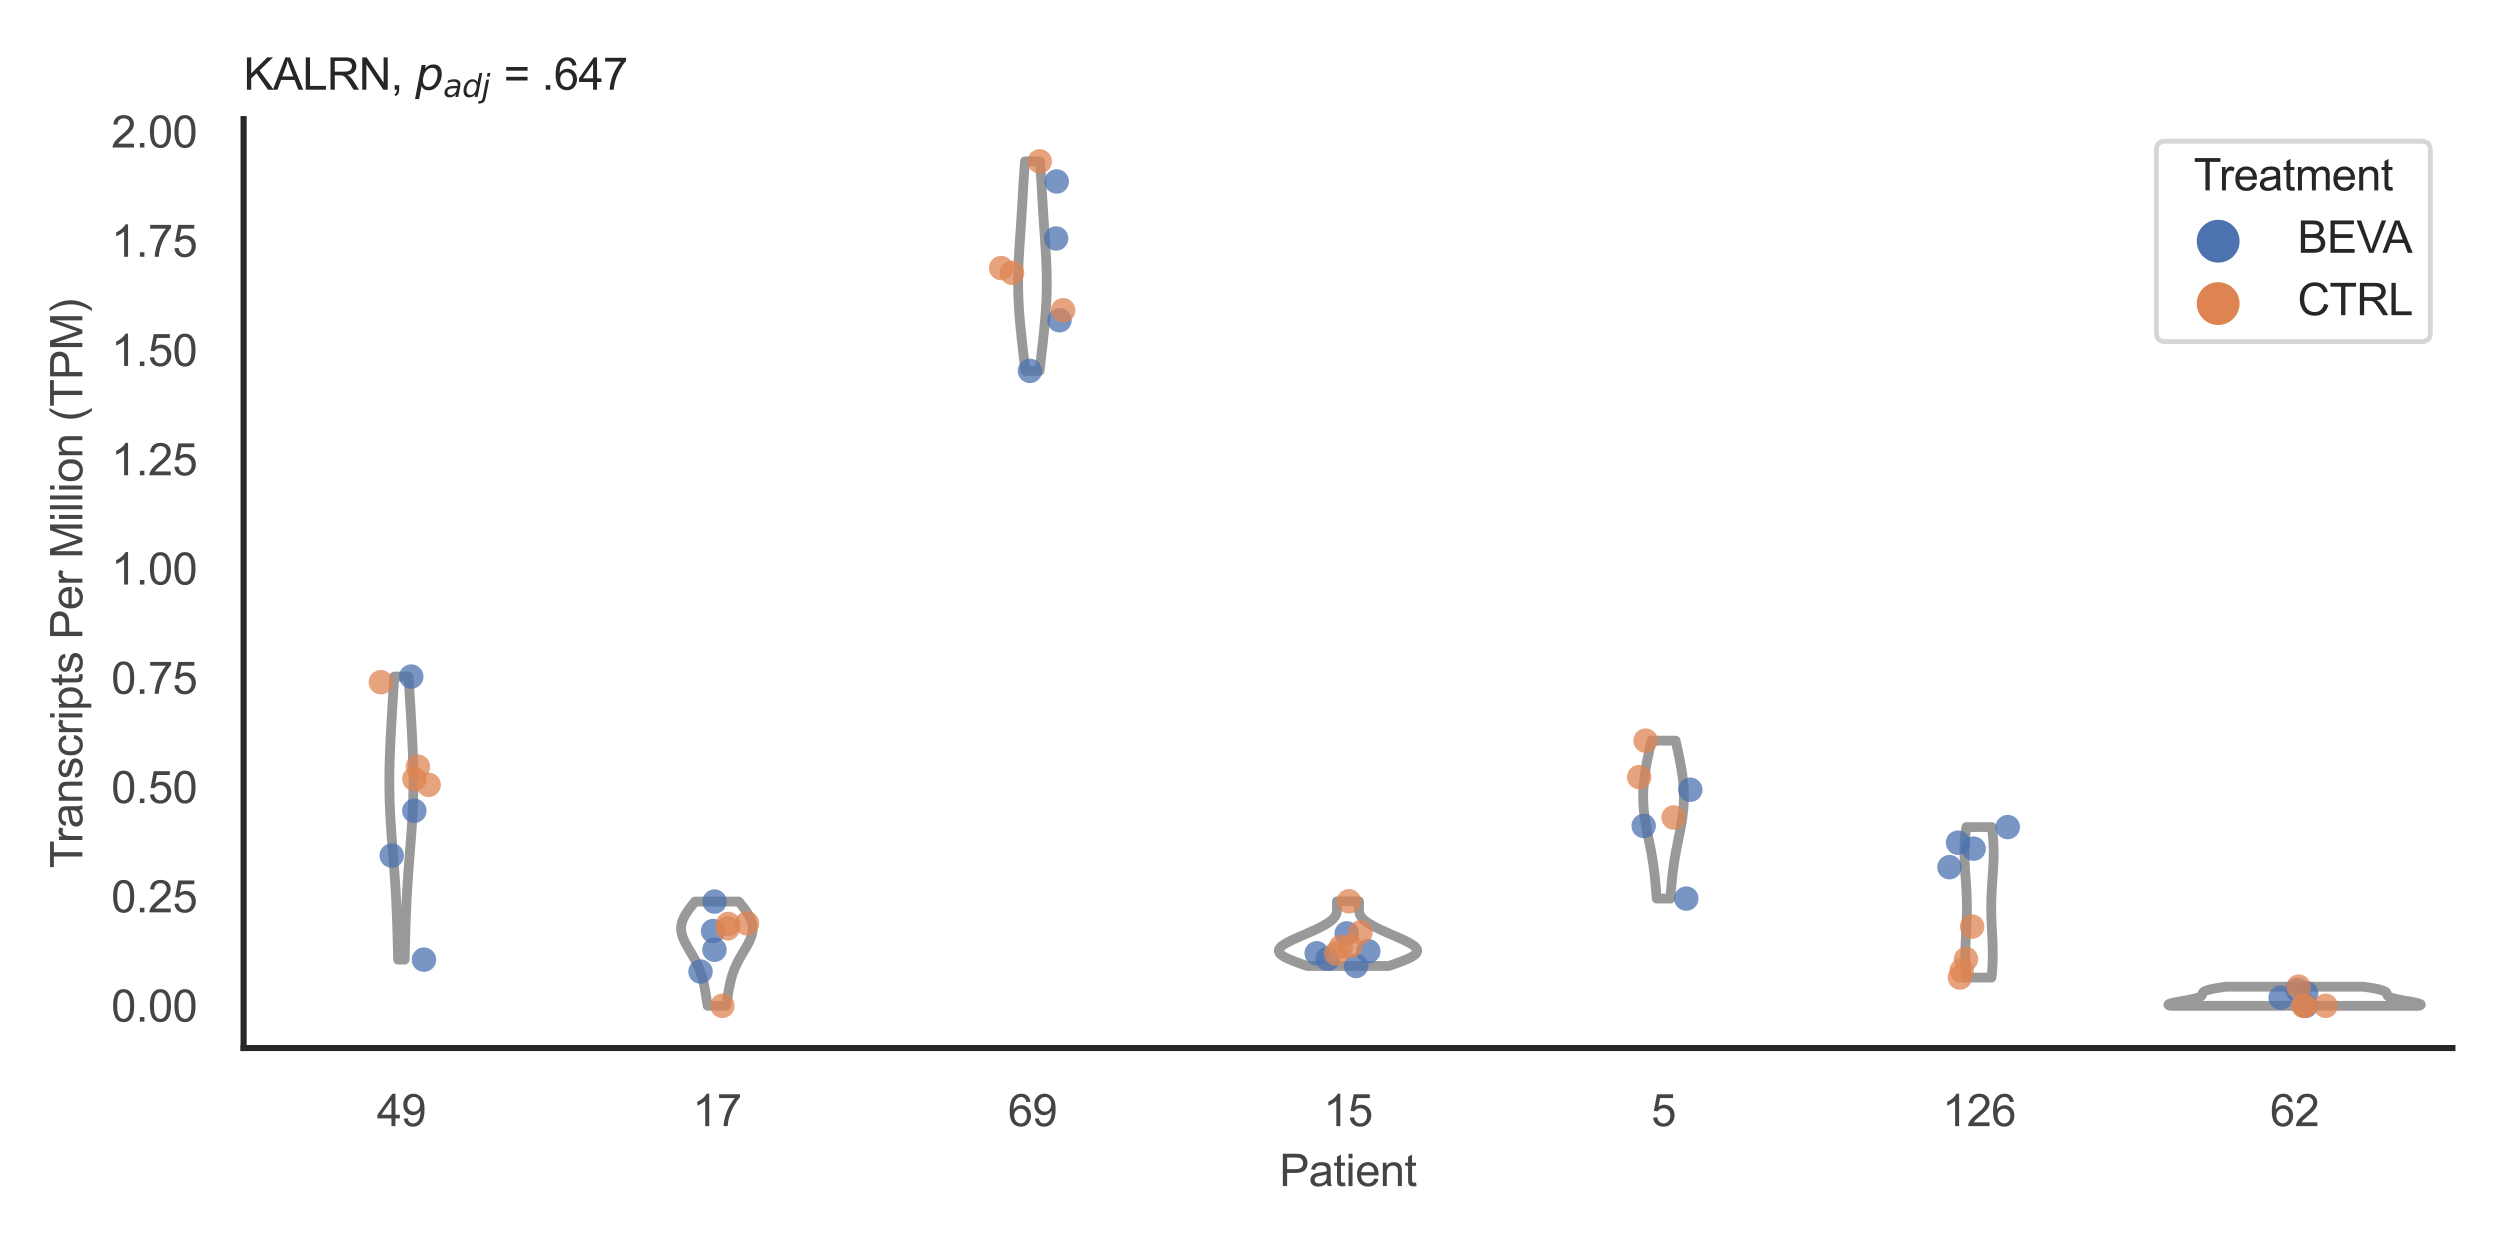 <?xml version="1.0" encoding="utf-8" standalone="no"?>
<!DOCTYPE svg PUBLIC "-//W3C//DTD SVG 1.1//EN"
  "http://www.w3.org/Graphics/SVG/1.1/DTD/svg11.dtd">
<svg xmlns:xlink="http://www.w3.org/1999/xlink" width="510.236pt" height="255.118pt" viewBox="0 0 510.236 255.118" xmlns="http://www.w3.org/2000/svg" version="1.1">
 <defs>
  <style type="text/css">*{stroke-linejoin: round; stroke-linecap: butt}</style>
 </defs>
 <g id="figure_1">
  <g id="patch_1">
   <path d="M 0 255.118 
L 510.236 255.118 
L 510.236 0 
L 0 0 
z
" style="fill: #ffffff"/>
  </g>
  <g id="axes_1">
   <g id="patch_2">
    <path d="M 49.72 213.898 
L 500.516 213.898 
L 500.516 24.32 
L 49.72 24.32 
z
" style="fill: #ffffff"/>
   </g>
   <g id="matplotlib.axis_1">
    <g id="xtick_1">
     <g id="text_1">
      <!-- 49 -->
      <g style="fill: #444444" transform="translate(76.915 229.84)scale(0.09 -0.09)">
       <defs>
        <path id="ArialMT-34" d="M 2069 0 
L 2069 1097 
L 81 1097 
L 81 1613 
L 2172 4581 
L 2631 4581 
L 2631 1613 
L 3250 1613 
L 3250 1097 
L 2631 1097 
L 2631 0 
L 2069 0 
z
M 2069 1613 
L 2069 3678 
L 634 1613 
L 2069 1613 
z
" transform="scale(0.016)"/>
        <path id="ArialMT-39" d="M 350 1059 
L 891 1109 
Q 959 728 1153 556 
Q 1347 384 1650 384 
Q 1909 384 2104 503 
Q 2300 622 2425 820 
Q 2550 1019 2634 1356 
Q 2719 1694 2719 2044 
Q 2719 2081 2716 2156 
Q 2547 1888 2255 1720 
Q 1963 1553 1622 1553 
Q 1053 1553 659 1965 
Q 266 2378 266 3053 
Q 266 3750 677 4175 
Q 1088 4600 1706 4600 
Q 2153 4600 2523 4359 
Q 2894 4119 3086 3673 
Q 3278 3228 3278 2384 
Q 3278 1506 3087 986 
Q 2897 466 2520 194 
Q 2144 -78 1638 -78 
Q 1100 -78 759 220 
Q 419 519 350 1059 
z
M 2653 3081 
Q 2653 3566 2395 3850 
Q 2138 4134 1775 4134 
Q 1400 4134 1122 3828 
Q 844 3522 844 3034 
Q 844 2597 1108 2323 
Q 1372 2050 1759 2050 
Q 2150 2050 2401 2323 
Q 2653 2597 2653 3081 
z
" transform="scale(0.016)"/>
       </defs>
       <use xlink:href="#ArialMT-34"/>
       <use xlink:href="#ArialMT-39" x="55.615"/>
      </g>
     </g>
    </g>
    <g id="xtick_2">
     <g id="text_2">
      <!-- 17 -->
      <g style="fill: #444444" transform="translate(141.314 229.84)scale(0.09 -0.09)">
       <defs>
        <path id="ArialMT-31" d="M 2384 0 
L 1822 0 
L 1822 3584 
Q 1619 3391 1289 3197 
Q 959 3003 697 2906 
L 697 3450 
Q 1169 3672 1522 3987 
Q 1875 4303 2022 4600 
L 2384 4600 
L 2384 0 
z
" transform="scale(0.016)"/>
        <path id="ArialMT-37" d="M 303 3981 
L 303 4522 
L 3269 4522 
L 3269 4084 
Q 2831 3619 2401 2847 
Q 1972 2075 1738 1259 
Q 1569 684 1522 0 
L 944 0 
Q 953 541 1156 1306 
Q 1359 2072 1739 2783 
Q 2119 3494 2547 3981 
L 303 3981 
z
" transform="scale(0.016)"/>
       </defs>
       <use xlink:href="#ArialMT-31"/>
       <use xlink:href="#ArialMT-37" x="55.615"/>
      </g>
     </g>
    </g>
    <g id="xtick_3">
     <g id="text_3">
      <!-- 69 -->
      <g style="fill: #444444" transform="translate(205.714 229.84)scale(0.09 -0.09)">
       <defs>
        <path id="ArialMT-36" d="M 3184 3459 
L 2625 3416 
Q 2550 3747 2413 3897 
Q 2184 4138 1850 4138 
Q 1581 4138 1378 3988 
Q 1113 3794 959 3422 
Q 806 3050 800 2363 
Q 1003 2672 1297 2822 
Q 1591 2972 1913 2972 
Q 2475 2972 2870 2558 
Q 3266 2144 3266 1488 
Q 3266 1056 3080 686 
Q 2894 316 2569 119 
Q 2244 -78 1831 -78 
Q 1128 -78 684 439 
Q 241 956 241 2144 
Q 241 3472 731 4075 
Q 1159 4600 1884 4600 
Q 2425 4600 2770 4297 
Q 3116 3994 3184 3459 
z
M 888 1484 
Q 888 1194 1011 928 
Q 1134 663 1356 523 
Q 1578 384 1822 384 
Q 2178 384 2434 671 
Q 2691 959 2691 1453 
Q 2691 1928 2437 2201 
Q 2184 2475 1800 2475 
Q 1419 2475 1153 2201 
Q 888 1928 888 1484 
z
" transform="scale(0.016)"/>
       </defs>
       <use xlink:href="#ArialMT-36"/>
       <use xlink:href="#ArialMT-39" x="55.615"/>
      </g>
     </g>
    </g>
    <g id="xtick_4">
     <g id="text_4">
      <!-- 15 -->
      <g style="fill: #444444" transform="translate(270.113 229.84)scale(0.09 -0.09)">
       <defs>
        <path id="ArialMT-35" d="M 266 1200 
L 856 1250 
Q 922 819 1161 601 
Q 1400 384 1738 384 
Q 2144 384 2425 690 
Q 2706 997 2706 1503 
Q 2706 1984 2436 2262 
Q 2166 2541 1728 2541 
Q 1456 2541 1237 2417 
Q 1019 2294 894 2097 
L 366 2166 
L 809 4519 
L 3088 4519 
L 3088 3981 
L 1259 3981 
L 1013 2750 
Q 1425 3038 1878 3038 
Q 2478 3038 2890 2622 
Q 3303 2206 3303 1553 
Q 3303 931 2941 478 
Q 2500 -78 1738 -78 
Q 1113 -78 717 272 
Q 322 622 266 1200 
z
" transform="scale(0.016)"/>
       </defs>
       <use xlink:href="#ArialMT-31"/>
       <use xlink:href="#ArialMT-35" x="55.615"/>
      </g>
     </g>
    </g>
    <g id="xtick_5">
     <g id="text_5">
      <!-- 5 -->
      <g style="fill: #444444" transform="translate(337.015 229.84)scale(0.09 -0.09)">
       <use xlink:href="#ArialMT-35"/>
      </g>
     </g>
    </g>
    <g id="xtick_6">
     <g id="text_6">
      <!-- 126 -->
      <g style="fill: #444444" transform="translate(396.41 229.84)scale(0.09 -0.09)">
       <defs>
        <path id="ArialMT-32" d="M 3222 541 
L 3222 0 
L 194 0 
Q 188 203 259 391 
Q 375 700 629 1000 
Q 884 1300 1366 1694 
Q 2113 2306 2375 2664 
Q 2638 3022 2638 3341 
Q 2638 3675 2398 3904 
Q 2159 4134 1775 4134 
Q 1369 4134 1125 3890 
Q 881 3647 878 3216 
L 300 3275 
Q 359 3922 746 4261 
Q 1134 4600 1788 4600 
Q 2447 4600 2831 4234 
Q 3216 3869 3216 3328 
Q 3216 3053 3103 2787 
Q 2991 2522 2730 2228 
Q 2469 1934 1863 1422 
Q 1356 997 1212 845 
Q 1069 694 975 541 
L 3222 541 
z
" transform="scale(0.016)"/>
       </defs>
       <use xlink:href="#ArialMT-31"/>
       <use xlink:href="#ArialMT-32" x="55.615"/>
       <use xlink:href="#ArialMT-36" x="111.23"/>
      </g>
     </g>
    </g>
    <g id="xtick_7">
     <g id="text_7">
      <!-- 62 -->
      <g style="fill: #444444" transform="translate(463.312 229.84)scale(0.09 -0.09)">
       <use xlink:href="#ArialMT-36"/>
       <use xlink:href="#ArialMT-32" x="55.615"/>
      </g>
     </g>
    </g>
    <g id="text_8">
     <!-- Patient -->
     <g style="fill: #444444" transform="translate(261.109 242.071)scale(0.09 -0.09)">
      <defs>
       <path id="ArialMT-50" d="M 494 0 
L 494 4581 
L 2222 4581 
Q 2678 4581 2919 4538 
Q 3256 4481 3484 4323 
Q 3713 4166 3852 3881 
Q 3991 3597 3991 3256 
Q 3991 2672 3619 2267 
Q 3247 1863 2275 1863 
L 1100 1863 
L 1100 0 
L 494 0 
z
M 1100 2403 
L 2284 2403 
Q 2872 2403 3119 2622 
Q 3366 2841 3366 3238 
Q 3366 3525 3220 3729 
Q 3075 3934 2838 4000 
Q 2684 4041 2272 4041 
L 1100 4041 
L 1100 2403 
z
" transform="scale(0.016)"/>
       <path id="ArialMT-61" d="M 2588 409 
Q 2275 144 1986 34 
Q 1697 -75 1366 -75 
Q 819 -75 525 192 
Q 231 459 231 875 
Q 231 1119 342 1320 
Q 453 1522 633 1644 
Q 813 1766 1038 1828 
Q 1203 1872 1538 1913 
Q 2219 1994 2541 2106 
Q 2544 2222 2544 2253 
Q 2544 2597 2384 2738 
Q 2169 2928 1744 2928 
Q 1347 2928 1158 2789 
Q 969 2650 878 2297 
L 328 2372 
Q 403 2725 575 2942 
Q 747 3159 1072 3276 
Q 1397 3394 1825 3394 
Q 2250 3394 2515 3294 
Q 2781 3194 2906 3042 
Q 3031 2891 3081 2659 
Q 3109 2516 3109 2141 
L 3109 1391 
Q 3109 606 3145 398 
Q 3181 191 3288 0 
L 2700 0 
Q 2613 175 2588 409 
z
M 2541 1666 
Q 2234 1541 1622 1453 
Q 1275 1403 1131 1340 
Q 988 1278 909 1158 
Q 831 1038 831 891 
Q 831 666 1001 516 
Q 1172 366 1500 366 
Q 1825 366 2078 508 
Q 2331 650 2450 897 
Q 2541 1088 2541 1459 
L 2541 1666 
z
" transform="scale(0.016)"/>
       <path id="ArialMT-74" d="M 1650 503 
L 1731 6 
Q 1494 -44 1306 -44 
Q 1000 -44 831 53 
Q 663 150 594 308 
Q 525 466 525 972 
L 525 2881 
L 113 2881 
L 113 3319 
L 525 3319 
L 525 4141 
L 1084 4478 
L 1084 3319 
L 1650 3319 
L 1650 2881 
L 1084 2881 
L 1084 941 
Q 1084 700 1114 631 
Q 1144 563 1211 522 
Q 1278 481 1403 481 
Q 1497 481 1650 503 
z
" transform="scale(0.016)"/>
       <path id="ArialMT-69" d="M 425 3934 
L 425 4581 
L 988 4581 
L 988 3934 
L 425 3934 
z
M 425 0 
L 425 3319 
L 988 3319 
L 988 0 
L 425 0 
z
" transform="scale(0.016)"/>
       <path id="ArialMT-65" d="M 2694 1069 
L 3275 997 
Q 3138 488 2766 206 
Q 2394 -75 1816 -75 
Q 1088 -75 661 373 
Q 234 822 234 1631 
Q 234 2469 665 2931 
Q 1097 3394 1784 3394 
Q 2450 3394 2872 2941 
Q 3294 2488 3294 1666 
Q 3294 1616 3291 1516 
L 816 1516 
Q 847 969 1125 678 
Q 1403 388 1819 388 
Q 2128 388 2347 550 
Q 2566 713 2694 1069 
z
M 847 1978 
L 2700 1978 
Q 2663 2397 2488 2606 
Q 2219 2931 1791 2931 
Q 1403 2931 1139 2672 
Q 875 2413 847 1978 
z
" transform="scale(0.016)"/>
       <path id="ArialMT-6e" d="M 422 0 
L 422 3319 
L 928 3319 
L 928 2847 
Q 1294 3394 1984 3394 
Q 2284 3394 2536 3286 
Q 2788 3178 2913 3003 
Q 3038 2828 3088 2588 
Q 3119 2431 3119 2041 
L 3119 0 
L 2556 0 
L 2556 2019 
Q 2556 2363 2490 2533 
Q 2425 2703 2258 2804 
Q 2091 2906 1866 2906 
Q 1506 2906 1245 2678 
Q 984 2450 984 1813 
L 984 0 
L 422 0 
z
" transform="scale(0.016)"/>
      </defs>
      <use xlink:href="#ArialMT-50"/>
      <use xlink:href="#ArialMT-61" x="66.699"/>
      <use xlink:href="#ArialMT-74" x="122.314"/>
      <use xlink:href="#ArialMT-69" x="150.098"/>
      <use xlink:href="#ArialMT-65" x="172.314"/>
      <use xlink:href="#ArialMT-6e" x="227.93"/>
      <use xlink:href="#ArialMT-74" x="283.545"/>
     </g>
    </g>
   </g>
   <g id="matplotlib.axis_2">
    <g id="ytick_1">
     <g id="text_9">
      <!-- 0.00 -->
      <g style="fill: #444444" transform="translate(22.705 208.502)scale(0.09 -0.09)">
       <defs>
        <path id="ArialMT-30" d="M 266 2259 
Q 266 3072 433 3567 
Q 600 4063 929 4331 
Q 1259 4600 1759 4600 
Q 2128 4600 2406 4451 
Q 2684 4303 2865 4023 
Q 3047 3744 3150 3342 
Q 3253 2941 3253 2259 
Q 3253 1453 3087 958 
Q 2922 463 2592 192 
Q 2263 -78 1759 -78 
Q 1097 -78 719 397 
Q 266 969 266 2259 
z
M 844 2259 
Q 844 1131 1108 757 
Q 1372 384 1759 384 
Q 2147 384 2411 759 
Q 2675 1134 2675 2259 
Q 2675 3391 2411 3762 
Q 2147 4134 1753 4134 
Q 1366 4134 1134 3806 
Q 844 3388 844 2259 
z
" transform="scale(0.016)"/>
        <path id="ArialMT-2e" d="M 581 0 
L 581 641 
L 1222 641 
L 1222 0 
L 581 0 
z
" transform="scale(0.016)"/>
       </defs>
       <use xlink:href="#ArialMT-30"/>
       <use xlink:href="#ArialMT-2e" x="55.615"/>
       <use xlink:href="#ArialMT-30" x="83.398"/>
       <use xlink:href="#ArialMT-30" x="139.014"/>
      </g>
     </g>
    </g>
    <g id="ytick_2">
     <g id="text_10">
      <!-- 0.25 -->
      <g style="fill: #444444" transform="translate(22.705 186.202)scale(0.09 -0.09)">
       <use xlink:href="#ArialMT-30"/>
       <use xlink:href="#ArialMT-2e" x="55.615"/>
       <use xlink:href="#ArialMT-32" x="83.398"/>
       <use xlink:href="#ArialMT-35" x="139.014"/>
      </g>
     </g>
    </g>
    <g id="ytick_3">
     <g id="text_11">
      <!-- 0.50 -->
      <g style="fill: #444444" transform="translate(22.705 163.903)scale(0.09 -0.09)">
       <use xlink:href="#ArialMT-30"/>
       <use xlink:href="#ArialMT-2e" x="55.615"/>
       <use xlink:href="#ArialMT-35" x="83.398"/>
       <use xlink:href="#ArialMT-30" x="139.014"/>
      </g>
     </g>
    </g>
    <g id="ytick_4">
     <g id="text_12">
      <!-- 0.75 -->
      <g style="fill: #444444" transform="translate(22.705 141.603)scale(0.09 -0.09)">
       <use xlink:href="#ArialMT-30"/>
       <use xlink:href="#ArialMT-2e" x="55.615"/>
       <use xlink:href="#ArialMT-37" x="83.398"/>
       <use xlink:href="#ArialMT-35" x="139.014"/>
      </g>
     </g>
    </g>
    <g id="ytick_5">
     <g id="text_13">
      <!-- 1.00 -->
      <g style="fill: #444444" transform="translate(22.705 119.304)scale(0.09 -0.09)">
       <use xlink:href="#ArialMT-31"/>
       <use xlink:href="#ArialMT-2e" x="55.615"/>
       <use xlink:href="#ArialMT-30" x="83.398"/>
       <use xlink:href="#ArialMT-30" x="139.014"/>
      </g>
     </g>
    </g>
    <g id="ytick_6">
     <g id="text_14">
      <!-- 1.25 -->
      <g style="fill: #444444" transform="translate(22.705 97.004)scale(0.09 -0.09)">
       <use xlink:href="#ArialMT-31"/>
       <use xlink:href="#ArialMT-2e" x="55.615"/>
       <use xlink:href="#ArialMT-32" x="83.398"/>
       <use xlink:href="#ArialMT-35" x="139.014"/>
      </g>
     </g>
    </g>
    <g id="ytick_7">
     <g id="text_15">
      <!-- 1.50 -->
      <g style="fill: #444444" transform="translate(22.705 74.705)scale(0.09 -0.09)">
       <use xlink:href="#ArialMT-31"/>
       <use xlink:href="#ArialMT-2e" x="55.615"/>
       <use xlink:href="#ArialMT-35" x="83.398"/>
       <use xlink:href="#ArialMT-30" x="139.014"/>
      </g>
     </g>
    </g>
    <g id="ytick_8">
     <g id="text_16">
      <!-- 1.75 -->
      <g style="fill: #444444" transform="translate(22.705 52.405)scale(0.09 -0.09)">
       <use xlink:href="#ArialMT-31"/>
       <use xlink:href="#ArialMT-2e" x="55.615"/>
       <use xlink:href="#ArialMT-37" x="83.398"/>
       <use xlink:href="#ArialMT-35" x="139.014"/>
      </g>
     </g>
    </g>
    <g id="ytick_9">
     <g id="text_17">
      <!-- 2.00 -->
      <g style="fill: #444444" transform="translate(22.705 30.106)scale(0.09 -0.09)">
       <use xlink:href="#ArialMT-32"/>
       <use xlink:href="#ArialMT-2e" x="55.615"/>
       <use xlink:href="#ArialMT-30" x="83.398"/>
       <use xlink:href="#ArialMT-30" x="139.014"/>
      </g>
     </g>
    </g>
    <g id="text_18">
     <!-- Transcripts Per Million (TPM) -->
     <g style="fill: #444444" transform="translate(16.811 177.194)rotate(-90)scale(0.09 -0.09)">
      <defs>
       <path id="ArialMT-54" d="M 1659 0 
L 1659 4041 
L 150 4041 
L 150 4581 
L 3781 4581 
L 3781 4041 
L 2266 4041 
L 2266 0 
L 1659 0 
z
" transform="scale(0.016)"/>
       <path id="ArialMT-72" d="M 416 0 
L 416 3319 
L 922 3319 
L 922 2816 
Q 1116 3169 1280 3281 
Q 1444 3394 1641 3394 
Q 1925 3394 2219 3213 
L 2025 2691 
Q 1819 2813 1613 2813 
Q 1428 2813 1281 2702 
Q 1134 2591 1072 2394 
Q 978 2094 978 1738 
L 978 0 
L 416 0 
z
" transform="scale(0.016)"/>
       <path id="ArialMT-73" d="M 197 991 
L 753 1078 
Q 800 744 1014 566 
Q 1228 388 1613 388 
Q 2000 388 2187 545 
Q 2375 703 2375 916 
Q 2375 1106 2209 1216 
Q 2094 1291 1634 1406 
Q 1016 1563 777 1677 
Q 538 1791 414 1992 
Q 291 2194 291 2438 
Q 291 2659 392 2848 
Q 494 3038 669 3163 
Q 800 3259 1026 3326 
Q 1253 3394 1513 3394 
Q 1903 3394 2198 3281 
Q 2494 3169 2634 2976 
Q 2775 2784 2828 2463 
L 2278 2388 
Q 2241 2644 2061 2787 
Q 1881 2931 1553 2931 
Q 1166 2931 1000 2803 
Q 834 2675 834 2503 
Q 834 2394 903 2306 
Q 972 2216 1119 2156 
Q 1203 2125 1616 2013 
Q 2213 1853 2448 1751 
Q 2684 1650 2818 1456 
Q 2953 1263 2953 975 
Q 2953 694 2789 445 
Q 2625 197 2315 61 
Q 2006 -75 1616 -75 
Q 969 -75 630 194 
Q 291 463 197 991 
z
" transform="scale(0.016)"/>
       <path id="ArialMT-63" d="M 2588 1216 
L 3141 1144 
Q 3050 572 2676 248 
Q 2303 -75 1759 -75 
Q 1078 -75 664 370 
Q 250 816 250 1647 
Q 250 2184 428 2587 
Q 606 2991 970 3192 
Q 1334 3394 1763 3394 
Q 2303 3394 2647 3120 
Q 2991 2847 3088 2344 
L 2541 2259 
Q 2463 2594 2264 2762 
Q 2066 2931 1784 2931 
Q 1359 2931 1093 2626 
Q 828 2322 828 1663 
Q 828 994 1084 691 
Q 1341 388 1753 388 
Q 2084 388 2306 591 
Q 2528 794 2588 1216 
z
" transform="scale(0.016)"/>
       <path id="ArialMT-70" d="M 422 -1272 
L 422 3319 
L 934 3319 
L 934 2888 
Q 1116 3141 1344 3267 
Q 1572 3394 1897 3394 
Q 2322 3394 2647 3175 
Q 2972 2956 3137 2557 
Q 3303 2159 3303 1684 
Q 3303 1175 3120 767 
Q 2938 359 2589 142 
Q 2241 -75 1856 -75 
Q 1575 -75 1351 44 
Q 1128 163 984 344 
L 984 -1272 
L 422 -1272 
z
M 931 1641 
Q 931 1000 1190 694 
Q 1450 388 1819 388 
Q 2194 388 2461 705 
Q 2728 1022 2728 1688 
Q 2728 2322 2467 2637 
Q 2206 2953 1844 2953 
Q 1484 2953 1207 2617 
Q 931 2281 931 1641 
z
" transform="scale(0.016)"/>
       <path id="ArialMT-20" transform="scale(0.016)"/>
       <path id="ArialMT-4d" d="M 475 0 
L 475 4581 
L 1388 4581 
L 2472 1338 
Q 2622 884 2691 659 
Q 2769 909 2934 1394 
L 4031 4581 
L 4847 4581 
L 4847 0 
L 4263 0 
L 4263 3834 
L 2931 0 
L 2384 0 
L 1059 3900 
L 1059 0 
L 475 0 
z
" transform="scale(0.016)"/>
       <path id="ArialMT-6c" d="M 409 0 
L 409 4581 
L 972 4581 
L 972 0 
L 409 0 
z
" transform="scale(0.016)"/>
       <path id="ArialMT-6f" d="M 213 1659 
Q 213 2581 725 3025 
Q 1153 3394 1769 3394 
Q 2453 3394 2887 2945 
Q 3322 2497 3322 1706 
Q 3322 1066 3130 698 
Q 2938 331 2570 128 
Q 2203 -75 1769 -75 
Q 1072 -75 642 372 
Q 213 819 213 1659 
z
M 791 1659 
Q 791 1022 1069 705 
Q 1347 388 1769 388 
Q 2188 388 2466 706 
Q 2744 1025 2744 1678 
Q 2744 2294 2464 2611 
Q 2184 2928 1769 2928 
Q 1347 2928 1069 2612 
Q 791 2297 791 1659 
z
" transform="scale(0.016)"/>
       <path id="ArialMT-28" d="M 1497 -1347 
Q 1031 -759 709 28 
Q 388 816 388 1659 
Q 388 2403 628 3084 
Q 909 3875 1497 4659 
L 1900 4659 
Q 1522 4009 1400 3731 
Q 1209 3300 1100 2831 
Q 966 2247 966 1656 
Q 966 153 1900 -1347 
L 1497 -1347 
z
" transform="scale(0.016)"/>
       <path id="ArialMT-29" d="M 791 -1347 
L 388 -1347 
Q 1322 153 1322 1656 
Q 1322 2244 1188 2822 
Q 1081 3291 891 3722 
Q 769 4003 388 4659 
L 791 4659 
Q 1378 3875 1659 3084 
Q 1900 2403 1900 1659 
Q 1900 816 1576 28 
Q 1253 -759 791 -1347 
z
" transform="scale(0.016)"/>
      </defs>
      <use xlink:href="#ArialMT-54"/>
      <use xlink:href="#ArialMT-72" x="57.334"/>
      <use xlink:href="#ArialMT-61" x="90.635"/>
      <use xlink:href="#ArialMT-6e" x="146.25"/>
      <use xlink:href="#ArialMT-73" x="201.865"/>
      <use xlink:href="#ArialMT-63" x="251.865"/>
      <use xlink:href="#ArialMT-72" x="301.865"/>
      <use xlink:href="#ArialMT-69" x="335.166"/>
      <use xlink:href="#ArialMT-70" x="357.383"/>
      <use xlink:href="#ArialMT-74" x="412.998"/>
      <use xlink:href="#ArialMT-73" x="440.781"/>
      <use xlink:href="#ArialMT-20" x="490.781"/>
      <use xlink:href="#ArialMT-50" x="518.564"/>
      <use xlink:href="#ArialMT-65" x="585.264"/>
      <use xlink:href="#ArialMT-72" x="640.879"/>
      <use xlink:href="#ArialMT-20" x="674.18"/>
      <use xlink:href="#ArialMT-4d" x="701.963"/>
      <use xlink:href="#ArialMT-69" x="785.264"/>
      <use xlink:href="#ArialMT-6c" x="807.48"/>
      <use xlink:href="#ArialMT-6c" x="829.697"/>
      <use xlink:href="#ArialMT-69" x="851.914"/>
      <use xlink:href="#ArialMT-6f" x="874.131"/>
      <use xlink:href="#ArialMT-6e" x="929.746"/>
      <use xlink:href="#ArialMT-20" x="985.361"/>
      <use xlink:href="#ArialMT-28" x="1013.145"/>
      <use xlink:href="#ArialMT-54" x="1046.445"/>
      <use xlink:href="#ArialMT-50" x="1107.529"/>
      <use xlink:href="#ArialMT-4d" x="1174.229"/>
      <use xlink:href="#ArialMT-29" x="1257.529"/>
     </g>
    </g>
   </g>
   <g id="PolyCollection_1">
    <defs>
     <path id="m27c6db8049" d="M 82.585 -59.26 
L 81.254 -59.26 
L 81.239 -59.843 
L 81.225 -60.427 
L 81.21 -61.01 
L 81.195 -61.594 
L 81.18 -62.178 
L 81.165 -62.761 
L 81.15 -63.345 
L 81.134 -63.928 
L 81.117 -64.512 
L 81.1 -65.095 
L 81.082 -65.679 
L 81.063 -66.262 
L 81.044 -66.846 
L 81.023 -67.429 
L 81.002 -68.013 
L 80.979 -68.596 
L 80.955 -69.18 
L 80.93 -69.764 
L 80.903 -70.347 
L 80.876 -70.931 
L 80.846 -71.514 
L 80.816 -72.098 
L 80.784 -72.681 
L 80.75 -73.265 
L 80.716 -73.848 
L 80.679 -74.432 
L 80.642 -75.015 
L 80.603 -75.599 
L 80.563 -76.182 
L 80.521 -76.766 
L 80.479 -77.35 
L 80.436 -77.933 
L 80.392 -78.517 
L 80.347 -79.1 
L 80.302 -79.684 
L 80.256 -80.267 
L 80.21 -80.851 
L 80.163 -81.434 
L 80.117 -82.018 
L 80.071 -82.601 
L 80.026 -83.185 
L 79.981 -83.768 
L 79.937 -84.352 
L 79.894 -84.936 
L 79.853 -85.519 
L 79.812 -86.103 
L 79.773 -86.686 
L 79.736 -87.27 
L 79.701 -87.853 
L 79.668 -88.437 
L 79.637 -89.02 
L 79.608 -89.604 
L 79.581 -90.187 
L 79.558 -90.771 
L 79.536 -91.354 
L 79.518 -91.938 
L 79.502 -92.522 
L 79.489 -93.105 
L 79.479 -93.689 
L 79.471 -94.272 
L 79.466 -94.856 
L 79.465 -95.439 
L 79.465 -96.023 
L 79.469 -96.606 
L 79.475 -97.19 
L 79.483 -97.773 
L 79.494 -98.357 
L 79.507 -98.94 
L 79.523 -99.524 
L 79.54 -100.108 
L 79.559 -100.691 
L 79.58 -101.275 
L 79.603 -101.858 
L 79.627 -102.442 
L 79.653 -103.025 
L 79.68 -103.609 
L 79.708 -104.192 
L 79.737 -104.776 
L 79.767 -105.359 
L 79.798 -105.943 
L 79.829 -106.526 
L 79.862 -107.11 
L 79.894 -107.694 
L 79.927 -108.277 
L 79.961 -108.861 
L 79.995 -109.444 
L 80.029 -110.028 
L 80.064 -110.611 
L 80.099 -111.195 
L 80.134 -111.778 
L 80.169 -112.362 
L 80.205 -112.945 
L 80.241 -113.529 
L 80.277 -114.112 
L 80.314 -114.696 
L 80.351 -115.28 
L 80.388 -115.863 
L 80.425 -116.447 
L 80.463 -117.03 
L 83.376 -117.03 
L 83.376 -117.03 
L 83.414 -116.447 
L 83.451 -115.863 
L 83.489 -115.28 
L 83.525 -114.696 
L 83.562 -114.112 
L 83.598 -113.529 
L 83.634 -112.945 
L 83.67 -112.362 
L 83.705 -111.778 
L 83.741 -111.195 
L 83.776 -110.611 
L 83.81 -110.028 
L 83.844 -109.444 
L 83.878 -108.861 
L 83.912 -108.277 
L 83.945 -107.694 
L 83.978 -107.11 
L 84.01 -106.526 
L 84.041 -105.943 
L 84.072 -105.359 
L 84.102 -104.776 
L 84.131 -104.192 
L 84.159 -103.609 
L 84.186 -103.025 
L 84.212 -102.442 
L 84.236 -101.858 
L 84.259 -101.275 
L 84.28 -100.691 
L 84.299 -100.108 
L 84.317 -99.524 
L 84.332 -98.94 
L 84.345 -98.357 
L 84.356 -97.773 
L 84.365 -97.19 
L 84.371 -96.606 
L 84.374 -96.023 
L 84.375 -95.439 
L 84.373 -94.856 
L 84.368 -94.272 
L 84.361 -93.689 
L 84.351 -93.105 
L 84.338 -92.522 
L 84.322 -91.938 
L 84.303 -91.354 
L 84.282 -90.771 
L 84.258 -90.187 
L 84.232 -89.604 
L 84.203 -89.02 
L 84.172 -88.437 
L 84.139 -87.853 
L 84.103 -87.27 
L 84.066 -86.686 
L 84.027 -86.103 
L 83.987 -85.519 
L 83.945 -84.936 
L 83.902 -84.352 
L 83.858 -83.768 
L 83.813 -83.185 
L 83.768 -82.601 
L 83.722 -82.018 
L 83.676 -81.434 
L 83.63 -80.851 
L 83.584 -80.267 
L 83.538 -79.684 
L 83.493 -79.1 
L 83.448 -78.517 
L 83.404 -77.933 
L 83.36 -77.35 
L 83.318 -76.766 
L 83.277 -76.182 
L 83.237 -75.599 
L 83.198 -75.015 
L 83.16 -74.432 
L 83.124 -73.848 
L 83.089 -73.265 
L 83.056 -72.681 
L 83.024 -72.098 
L 82.993 -71.514 
L 82.964 -70.931 
L 82.936 -70.347 
L 82.91 -69.764 
L 82.884 -69.18 
L 82.861 -68.596 
L 82.838 -68.013 
L 82.816 -67.429 
L 82.796 -66.846 
L 82.776 -66.262 
L 82.757 -65.679 
L 82.74 -65.095 
L 82.722 -64.512 
L 82.706 -63.928 
L 82.69 -63.345 
L 82.674 -62.761 
L 82.659 -62.178 
L 82.644 -61.594 
L 82.629 -61.01 
L 82.615 -60.427 
L 82.6 -59.843 
L 82.585 -59.26 
z
" style="stroke: #999999; stroke-width: 2"/>
    </defs>
    <g clip-path="url(#pdb80f84951)">
     <use xlink:href="#m27c6db8049" x="0" y="255.118" style="fill: #ffffff; stroke: #999999; stroke-width: 2"/>
    </g>
   </g>
   <g id="PolyCollection_2">
    <defs>
     <path id="m1c5ed88a18" d="M 148.203 -49.837 
L 144.436 -49.837 
L 144.397 -50.052 
L 144.359 -50.267 
L 144.322 -50.482 
L 144.286 -50.697 
L 144.251 -50.912 
L 144.216 -51.126 
L 144.181 -51.341 
L 144.147 -51.556 
L 144.113 -51.771 
L 144.079 -51.986 
L 144.044 -52.201 
L 144.009 -52.416 
L 143.974 -52.631 
L 143.938 -52.845 
L 143.901 -53.06 
L 143.863 -53.275 
L 143.824 -53.49 
L 143.783 -53.705 
L 143.741 -53.92 
L 143.697 -54.135 
L 143.651 -54.35 
L 143.603 -54.564 
L 143.552 -54.779 
L 143.5 -54.994 
L 143.445 -55.209 
L 143.387 -55.424 
L 143.326 -55.639 
L 143.263 -55.854 
L 143.196 -56.069 
L 143.126 -56.283 
L 143.054 -56.498 
L 142.978 -56.713 
L 142.898 -56.928 
L 142.816 -57.143 
L 142.73 -57.358 
L 142.64 -57.573 
L 142.547 -57.788 
L 142.451 -58.002 
L 142.351 -58.217 
L 142.248 -58.432 
L 142.142 -58.647 
L 142.033 -58.862 
L 141.92 -59.077 
L 141.805 -59.292 
L 141.688 -59.507 
L 141.568 -59.721 
L 141.446 -59.936 
L 141.322 -60.151 
L 141.196 -60.366 
L 141.07 -60.581 
L 140.942 -60.796 
L 140.815 -61.011 
L 140.687 -61.226 
L 140.56 -61.44 
L 140.435 -61.655 
L 140.311 -61.87 
L 140.189 -62.085 
L 140.07 -62.3 
L 139.954 -62.515 
L 139.843 -62.73 
L 139.736 -62.945 
L 139.634 -63.159 
L 139.538 -63.374 
L 139.448 -63.589 
L 139.366 -63.804 
L 139.29 -64.019 
L 139.223 -64.234 
L 139.164 -64.449 
L 139.115 -64.664 
L 139.074 -64.878 
L 139.043 -65.093 
L 139.023 -65.308 
L 139.012 -65.523 
L 139.012 -65.738 
L 139.022 -65.953 
L 139.044 -66.168 
L 139.075 -66.383 
L 139.118 -66.597 
L 139.171 -66.812 
L 139.234 -67.027 
L 139.308 -67.242 
L 139.391 -67.457 
L 139.484 -67.672 
L 139.586 -67.887 
L 139.697 -68.102 
L 139.816 -68.316 
L 139.943 -68.531 
L 140.077 -68.746 
L 140.217 -68.961 
L 140.364 -69.176 
L 140.516 -69.391 
L 140.673 -69.606 
L 140.834 -69.821 
L 140.999 -70.035 
L 141.167 -70.25 
L 141.337 -70.465 
L 141.509 -70.68 
L 141.682 -70.895 
L 141.855 -71.11 
L 150.783 -71.11 
L 150.783 -71.11 
L 150.957 -70.895 
L 151.13 -70.68 
L 151.301 -70.465 
L 151.472 -70.25 
L 151.639 -70.035 
L 151.804 -69.821 
L 151.965 -69.606 
L 152.122 -69.391 
L 152.274 -69.176 
L 152.421 -68.961 
L 152.562 -68.746 
L 152.696 -68.531 
L 152.823 -68.316 
L 152.942 -68.102 
L 153.052 -67.887 
L 153.154 -67.672 
L 153.247 -67.457 
L 153.331 -67.242 
L 153.404 -67.027 
L 153.467 -66.812 
L 153.52 -66.597 
L 153.563 -66.383 
L 153.595 -66.168 
L 153.616 -65.953 
L 153.626 -65.738 
L 153.626 -65.523 
L 153.616 -65.308 
L 153.595 -65.093 
L 153.564 -64.878 
L 153.524 -64.664 
L 153.474 -64.449 
L 153.415 -64.234 
L 153.348 -64.019 
L 153.273 -63.804 
L 153.19 -63.589 
L 153.1 -63.374 
L 153.004 -63.159 
L 152.903 -62.945 
L 152.796 -62.73 
L 152.684 -62.515 
L 152.568 -62.3 
L 152.449 -62.085 
L 152.328 -61.87 
L 152.204 -61.655 
L 152.078 -61.44 
L 151.951 -61.226 
L 151.824 -61.011 
L 151.696 -60.796 
L 151.569 -60.581 
L 151.442 -60.366 
L 151.317 -60.151 
L 151.193 -59.936 
L 151.071 -59.721 
L 150.951 -59.507 
L 150.833 -59.292 
L 150.718 -59.077 
L 150.606 -58.862 
L 150.496 -58.647 
L 150.39 -58.432 
L 150.287 -58.217 
L 150.188 -58.002 
L 150.091 -57.788 
L 149.998 -57.573 
L 149.909 -57.358 
L 149.823 -57.143 
L 149.74 -56.928 
L 149.661 -56.713 
L 149.585 -56.498 
L 149.512 -56.283 
L 149.442 -56.069 
L 149.376 -55.854 
L 149.312 -55.639 
L 149.252 -55.424 
L 149.194 -55.209 
L 149.139 -54.994 
L 149.086 -54.779 
L 149.036 -54.564 
L 148.988 -54.35 
L 148.942 -54.135 
L 148.897 -53.92 
L 148.855 -53.705 
L 148.814 -53.49 
L 148.775 -53.275 
L 148.737 -53.06 
L 148.7 -52.845 
L 148.664 -52.631 
L 148.629 -52.416 
L 148.594 -52.201 
L 148.56 -51.986 
L 148.526 -51.771 
L 148.491 -51.556 
L 148.457 -51.341 
L 148.423 -51.126 
L 148.388 -50.912 
L 148.352 -50.697 
L 148.316 -50.482 
L 148.279 -50.267 
L 148.242 -50.052 
L 148.203 -49.837 
z
" style="stroke: #999999; stroke-width: 2"/>
    </defs>
    <g clip-path="url(#pdb80f84951)">
     <use xlink:href="#m1c5ed88a18" x="0" y="255.118" style="fill: #ffffff; stroke: #999999; stroke-width: 2"/>
    </g>
   </g>
   <g id="PolyCollection_3">
    <defs>
     <path id="md837f23d78" d="M 212.169 -179.421 
L 209.268 -179.421 
L 209.219 -179.853 
L 209.17 -180.285 
L 209.12 -180.717 
L 209.07 -181.149 
L 209.02 -181.581 
L 208.97 -182.013 
L 208.92 -182.445 
L 208.87 -182.877 
L 208.821 -183.309 
L 208.771 -183.741 
L 208.722 -184.173 
L 208.673 -184.604 
L 208.625 -185.036 
L 208.577 -185.468 
L 208.53 -185.9 
L 208.483 -186.332 
L 208.438 -186.764 
L 208.393 -187.196 
L 208.349 -187.628 
L 208.306 -188.06 
L 208.264 -188.492 
L 208.224 -188.924 
L 208.185 -189.356 
L 208.147 -189.787 
L 208.111 -190.219 
L 208.076 -190.651 
L 208.043 -191.083 
L 208.012 -191.515 
L 207.983 -191.947 
L 207.956 -192.379 
L 207.93 -192.811 
L 207.907 -193.243 
L 207.886 -193.675 
L 207.867 -194.107 
L 207.85 -194.538 
L 207.835 -194.97 
L 207.823 -195.402 
L 207.813 -195.834 
L 207.805 -196.266 
L 207.8 -196.698 
L 207.797 -197.13 
L 207.796 -197.562 
L 207.798 -197.994 
L 207.802 -198.426 
L 207.808 -198.858 
L 207.816 -199.29 
L 207.826 -199.721 
L 207.839 -200.153 
L 207.853 -200.585 
L 207.869 -201.017 
L 207.887 -201.449 
L 207.906 -201.881 
L 207.927 -202.313 
L 207.949 -202.745 
L 207.973 -203.177 
L 207.998 -203.609 
L 208.024 -204.041 
L 208.05 -204.472 
L 208.078 -204.904 
L 208.106 -205.336 
L 208.135 -205.768 
L 208.164 -206.2 
L 208.193 -206.632 
L 208.223 -207.064 
L 208.252 -207.496 
L 208.282 -207.928 
L 208.312 -208.36 
L 208.341 -208.792 
L 208.37 -209.224 
L 208.399 -209.655 
L 208.427 -210.087 
L 208.455 -210.519 
L 208.483 -210.951 
L 208.51 -211.383 
L 208.537 -211.815 
L 208.563 -212.247 
L 208.589 -212.679 
L 208.615 -213.111 
L 208.641 -213.543 
L 208.666 -213.975 
L 208.691 -214.406 
L 208.716 -214.838 
L 208.741 -215.27 
L 208.766 -215.702 
L 208.791 -216.134 
L 208.816 -216.566 
L 208.842 -216.998 
L 208.868 -217.43 
L 208.894 -217.862 
L 208.921 -218.294 
L 208.949 -218.726 
L 208.977 -219.158 
L 209.006 -219.589 
L 209.036 -220.021 
L 209.066 -220.453 
L 209.097 -220.885 
L 209.13 -221.317 
L 209.163 -221.749 
L 209.197 -222.181 
L 212.241 -222.181 
L 212.241 -222.181 
L 212.275 -221.749 
L 212.308 -221.317 
L 212.34 -220.885 
L 212.371 -220.453 
L 212.402 -220.021 
L 212.431 -219.589 
L 212.46 -219.158 
L 212.489 -218.726 
L 212.516 -218.294 
L 212.543 -217.862 
L 212.57 -217.43 
L 212.595 -216.998 
L 212.621 -216.566 
L 212.646 -216.134 
L 212.671 -215.702 
L 212.696 -215.27 
L 212.721 -214.838 
L 212.746 -214.406 
L 212.771 -213.975 
L 212.797 -213.543 
L 212.822 -213.111 
L 212.848 -212.679 
L 212.874 -212.247 
L 212.9 -211.815 
L 212.927 -211.383 
L 212.954 -210.951 
L 212.982 -210.519 
L 213.01 -210.087 
L 213.039 -209.655 
L 213.067 -209.224 
L 213.096 -208.792 
L 213.126 -208.36 
L 213.155 -207.928 
L 213.185 -207.496 
L 213.215 -207.064 
L 213.244 -206.632 
L 213.273 -206.2 
L 213.303 -205.768 
L 213.331 -205.336 
L 213.359 -204.904 
L 213.387 -204.472 
L 213.414 -204.041 
L 213.439 -203.609 
L 213.464 -203.177 
L 213.488 -202.745 
L 213.51 -202.313 
L 213.531 -201.881 
L 213.551 -201.449 
L 213.568 -201.017 
L 213.584 -200.585 
L 213.599 -200.153 
L 213.611 -199.721 
L 213.621 -199.29 
L 213.629 -198.858 
L 213.635 -198.426 
L 213.639 -197.994 
L 213.641 -197.562 
L 213.64 -197.13 
L 213.637 -196.698 
L 213.632 -196.266 
L 213.624 -195.834 
L 213.614 -195.402 
L 213.602 -194.97 
L 213.587 -194.538 
L 213.571 -194.107 
L 213.552 -193.675 
L 213.53 -193.243 
L 213.507 -192.811 
L 213.482 -192.379 
L 213.454 -191.947 
L 213.425 -191.515 
L 213.394 -191.083 
L 213.361 -190.651 
L 213.326 -190.219 
L 213.29 -189.787 
L 213.253 -189.356 
L 213.213 -188.924 
L 213.173 -188.492 
L 213.131 -188.06 
L 213.088 -187.628 
L 213.045 -187.196 
L 213 -186.764 
L 212.954 -186.332 
L 212.908 -185.9 
L 212.86 -185.468 
L 212.812 -185.036 
L 212.764 -184.604 
L 212.715 -184.173 
L 212.666 -183.741 
L 212.617 -183.309 
L 212.567 -182.877 
L 212.517 -182.445 
L 212.467 -182.013 
L 212.417 -181.581 
L 212.367 -181.149 
L 212.317 -180.717 
L 212.268 -180.285 
L 212.218 -179.853 
L 212.169 -179.421 
z
" style="stroke: #999999; stroke-width: 2"/>
    </defs>
    <g clip-path="url(#pdb80f84951)">
     <use xlink:href="#md837f23d78" x="0" y="255.118" style="fill: #ffffff; stroke: #999999; stroke-width: 2"/>
    </g>
   </g>
   <g id="PolyCollection_4">
    <defs>
     <path id="m51c1a1d633" d="M 283.445 -57.975 
L 266.792 -57.975 
L 266.406 -58.108 
L 266.022 -58.242 
L 265.64 -58.375 
L 265.263 -58.508 
L 264.891 -58.642 
L 264.528 -58.775 
L 264.174 -58.908 
L 263.831 -59.042 
L 263.501 -59.175 
L 263.186 -59.308 
L 262.887 -59.442 
L 262.605 -59.575 
L 262.343 -59.708 
L 262.102 -59.842 
L 261.882 -59.975 
L 261.685 -60.108 
L 261.512 -60.242 
L 261.363 -60.375 
L 261.24 -60.508 
L 261.142 -60.642 
L 261.07 -60.775 
L 261.023 -60.908 
L 261.003 -61.042 
L 261.008 -61.175 
L 261.037 -61.308 
L 261.092 -61.442 
L 261.17 -61.575 
L 261.27 -61.708 
L 261.393 -61.842 
L 261.536 -61.975 
L 261.699 -62.108 
L 261.88 -62.242 
L 262.079 -62.375 
L 262.293 -62.508 
L 262.521 -62.642 
L 262.762 -62.775 
L 263.015 -62.908 
L 263.279 -63.042 
L 263.551 -63.175 
L 263.831 -63.308 
L 264.119 -63.442 
L 264.411 -63.575 
L 264.708 -63.708 
L 265.009 -63.842 
L 265.313 -63.975 
L 265.618 -64.108 
L 265.924 -64.242 
L 266.23 -64.375 
L 266.536 -64.508 
L 266.84 -64.642 
L 267.143 -64.775 
L 267.443 -64.908 
L 267.74 -65.042 
L 268.033 -65.175 
L 268.322 -65.308 
L 268.606 -65.442 
L 268.885 -65.575 
L 269.158 -65.708 
L 269.424 -65.842 
L 269.683 -65.975 
L 269.934 -66.108 
L 270.177 -66.242 
L 270.412 -66.375 
L 270.637 -66.508 
L 270.852 -66.642 
L 271.058 -66.775 
L 271.252 -66.908 
L 271.436 -67.042 
L 271.609 -67.175 
L 271.769 -67.308 
L 271.919 -67.442 
L 272.056 -67.575 
L 272.182 -67.708 
L 272.296 -67.842 
L 272.398 -67.975 
L 272.489 -68.108 
L 272.569 -68.242 
L 272.638 -68.375 
L 272.697 -68.508 
L 272.746 -68.642 
L 272.786 -68.775 
L 272.818 -68.908 
L 272.842 -69.042 
L 272.86 -69.175 
L 272.871 -69.308 
L 272.878 -69.442 
L 272.88 -69.575 
L 272.879 -69.708 
L 272.876 -69.842 
L 272.871 -69.975 
L 272.865 -70.108 
L 272.86 -70.242 
L 272.855 -70.375 
L 272.852 -70.508 
L 272.852 -70.642 
L 272.854 -70.775 
L 272.86 -70.908 
L 272.87 -71.042 
L 272.884 -71.175 
L 277.352 -71.175 
L 277.352 -71.175 
L 277.366 -71.042 
L 277.376 -70.908 
L 277.382 -70.775 
L 277.384 -70.642 
L 277.384 -70.508 
L 277.381 -70.375 
L 277.376 -70.242 
L 277.371 -70.108 
L 277.365 -69.975 
L 277.36 -69.842 
L 277.357 -69.708 
L 277.356 -69.575 
L 277.358 -69.442 
L 277.365 -69.308 
L 277.376 -69.175 
L 277.394 -69.042 
L 277.418 -68.908 
L 277.45 -68.775 
L 277.49 -68.642 
L 277.539 -68.508 
L 277.598 -68.375 
L 277.667 -68.242 
L 277.747 -68.108 
L 277.838 -67.975 
L 277.94 -67.842 
L 278.054 -67.708 
L 278.18 -67.575 
L 278.318 -67.442 
L 278.467 -67.308 
L 278.628 -67.175 
L 278.8 -67.042 
L 278.984 -66.908 
L 279.179 -66.775 
L 279.384 -66.642 
L 279.599 -66.508 
L 279.824 -66.375 
L 280.059 -66.242 
L 280.302 -66.108 
L 280.553 -65.975 
L 280.812 -65.842 
L 281.078 -65.708 
L 281.351 -65.575 
L 281.63 -65.442 
L 281.914 -65.308 
L 282.203 -65.175 
L 282.496 -65.042 
L 282.793 -64.908 
L 283.093 -64.775 
L 283.396 -64.642 
L 283.7 -64.508 
L 284.006 -64.375 
L 284.312 -64.242 
L 284.618 -64.108 
L 284.924 -63.975 
L 285.227 -63.842 
L 285.528 -63.708 
L 285.825 -63.575 
L 286.118 -63.442 
L 286.405 -63.308 
L 286.685 -63.175 
L 286.958 -63.042 
L 287.221 -62.908 
L 287.474 -62.775 
L 287.715 -62.642 
L 287.944 -62.508 
L 288.158 -62.375 
L 288.356 -62.242 
L 288.537 -62.108 
L 288.7 -61.975 
L 288.843 -61.842 
L 288.966 -61.708 
L 289.067 -61.575 
L 289.145 -61.442 
L 289.199 -61.308 
L 289.229 -61.175 
L 289.233 -61.042 
L 289.213 -60.908 
L 289.166 -60.775 
L 289.094 -60.642 
L 288.996 -60.508 
L 288.873 -60.375 
L 288.724 -60.242 
L 288.551 -60.108 
L 288.354 -59.975 
L 288.134 -59.842 
L 287.893 -59.708 
L 287.631 -59.575 
L 287.35 -59.442 
L 287.051 -59.308 
L 286.735 -59.175 
L 286.405 -59.042 
L 286.063 -58.908 
L 285.709 -58.775 
L 285.345 -58.642 
L 284.974 -58.508 
L 284.596 -58.375 
L 284.214 -58.242 
L 283.83 -58.108 
L 283.445 -57.975 
z
" style="stroke: #999999; stroke-width: 2"/>
    </defs>
    <g clip-path="url(#pdb80f84951)">
     <use xlink:href="#m51c1a1d633" x="0" y="255.118" style="fill: #ffffff; stroke: #999999; stroke-width: 2"/>
    </g>
   </g>
   <g id="PolyCollection_5">
    <defs>
     <path id="m1523592b5e" d="M 340.906 -71.722 
L 338.129 -71.722 
L 338.103 -72.047 
L 338.077 -72.373 
L 338.05 -72.699 
L 338.024 -73.024 
L 337.997 -73.35 
L 337.97 -73.676 
L 337.942 -74.001 
L 337.914 -74.327 
L 337.885 -74.652 
L 337.855 -74.978 
L 337.824 -75.304 
L 337.792 -75.629 
L 337.759 -75.955 
L 337.725 -76.28 
L 337.689 -76.606 
L 337.652 -76.932 
L 337.613 -77.257 
L 337.572 -77.583 
L 337.53 -77.909 
L 337.486 -78.234 
L 337.44 -78.56 
L 337.393 -78.885 
L 337.343 -79.211 
L 337.292 -79.537 
L 337.239 -79.862 
L 337.184 -80.188 
L 337.128 -80.513 
L 337.07 -80.839 
L 337.011 -81.165 
L 336.95 -81.49 
L 336.888 -81.816 
L 336.825 -82.141 
L 336.76 -82.467 
L 336.695 -82.793 
L 336.63 -83.118 
L 336.564 -83.444 
L 336.498 -83.77 
L 336.432 -84.095 
L 336.366 -84.421 
L 336.3 -84.746 
L 336.235 -85.072 
L 336.171 -85.398 
L 336.108 -85.723 
L 336.047 -86.049 
L 335.986 -86.374 
L 335.928 -86.7 
L 335.872 -87.026 
L 335.817 -87.351 
L 335.765 -87.677 
L 335.716 -88.003 
L 335.669 -88.328 
L 335.625 -88.654 
L 335.584 -88.979 
L 335.546 -89.305 
L 335.512 -89.631 
L 335.481 -89.956 
L 335.453 -90.282 
L 335.429 -90.607 
L 335.408 -90.933 
L 335.392 -91.259 
L 335.378 -91.584 
L 335.369 -91.91 
L 335.364 -92.235 
L 335.362 -92.561 
L 335.364 -92.887 
L 335.369 -93.212 
L 335.379 -93.538 
L 335.392 -93.864 
L 335.409 -94.189 
L 335.429 -94.515 
L 335.452 -94.84 
L 335.479 -95.166 
L 335.51 -95.492 
L 335.543 -95.817 
L 335.579 -96.143 
L 335.619 -96.468 
L 335.661 -96.794 
L 335.706 -97.12 
L 335.754 -97.445 
L 335.804 -97.771 
L 335.857 -98.097 
L 335.911 -98.422 
L 335.968 -98.748 
L 336.027 -99.073 
L 336.088 -99.399 
L 336.15 -99.725 
L 336.214 -100.05 
L 336.28 -100.376 
L 336.347 -100.701 
L 336.415 -101.027 
L 336.484 -101.353 
L 336.554 -101.678 
L 336.625 -102.004 
L 336.697 -102.33 
L 336.769 -102.655 
L 336.842 -102.981 
L 336.915 -103.306 
L 336.988 -103.632 
L 337.062 -103.958 
L 341.973 -103.958 
L 341.973 -103.958 
L 342.047 -103.632 
L 342.12 -103.306 
L 342.193 -102.981 
L 342.266 -102.655 
L 342.339 -102.33 
L 342.41 -102.004 
L 342.481 -101.678 
L 342.551 -101.353 
L 342.62 -101.027 
L 342.689 -100.701 
L 342.755 -100.376 
L 342.821 -100.05 
L 342.885 -99.725 
L 342.947 -99.399 
L 343.008 -99.073 
L 343.067 -98.748 
L 343.124 -98.422 
L 343.179 -98.097 
L 343.231 -97.771 
L 343.281 -97.445 
L 343.329 -97.12 
L 343.374 -96.794 
L 343.416 -96.468 
L 343.456 -96.143 
L 343.492 -95.817 
L 343.526 -95.492 
L 343.556 -95.166 
L 343.583 -94.84 
L 343.606 -94.515 
L 343.627 -94.189 
L 343.643 -93.864 
L 343.656 -93.538 
L 343.666 -93.212 
L 343.671 -92.887 
L 343.673 -92.561 
L 343.672 -92.235 
L 343.666 -91.91 
L 343.657 -91.584 
L 343.644 -91.259 
L 343.627 -90.933 
L 343.606 -90.607 
L 343.582 -90.282 
L 343.555 -89.956 
L 343.523 -89.631 
L 343.489 -89.305 
L 343.451 -88.979 
L 343.41 -88.654 
L 343.366 -88.328 
L 343.319 -88.003 
L 343.27 -87.677 
L 343.218 -87.351 
L 343.164 -87.026 
L 343.107 -86.7 
L 343.049 -86.374 
L 342.989 -86.049 
L 342.927 -85.723 
L 342.864 -85.398 
L 342.8 -85.072 
L 342.735 -84.746 
L 342.669 -84.421 
L 342.603 -84.095 
L 342.537 -83.77 
L 342.471 -83.444 
L 342.405 -83.118 
L 342.34 -82.793 
L 342.275 -82.467 
L 342.211 -82.141 
L 342.147 -81.816 
L 342.085 -81.49 
L 342.025 -81.165 
L 341.965 -80.839 
L 341.907 -80.513 
L 341.851 -80.188 
L 341.796 -79.862 
L 341.743 -79.537 
L 341.692 -79.211 
L 341.643 -78.885 
L 341.595 -78.56 
L 341.549 -78.234 
L 341.505 -77.909 
L 341.463 -77.583 
L 341.422 -77.257 
L 341.384 -76.932 
L 341.346 -76.606 
L 341.31 -76.28 
L 341.276 -75.955 
L 341.243 -75.629 
L 341.211 -75.304 
L 341.18 -74.978 
L 341.15 -74.652 
L 341.121 -74.327 
L 341.093 -74.001 
L 341.065 -73.676 
L 341.038 -73.35 
L 341.011 -73.024 
L 340.985 -72.699 
L 340.959 -72.373 
L 340.932 -72.047 
L 340.906 -71.722 
z
" style="stroke: #999999; stroke-width: 2"/>
    </defs>
    <g clip-path="url(#pdb80f84951)">
     <use xlink:href="#m1523592b5e" x="0" y="255.118" style="fill: #ffffff; stroke: #999999; stroke-width: 2"/>
    </g>
   </g>
   <g id="PolyCollection_6">
    <defs>
     <path id="md4b54e5686" d="M 406.448 -55.605 
L 401.386 -55.605 
L 401.352 -55.916 
L 401.321 -56.226 
L 401.292 -56.536 
L 401.265 -56.846 
L 401.24 -57.156 
L 401.218 -57.467 
L 401.198 -57.777 
L 401.181 -58.087 
L 401.166 -58.397 
L 401.153 -58.708 
L 401.143 -59.018 
L 401.135 -59.328 
L 401.129 -59.638 
L 401.125 -59.948 
L 401.123 -60.259 
L 401.124 -60.569 
L 401.126 -60.879 
L 401.13 -61.189 
L 401.136 -61.5 
L 401.143 -61.81 
L 401.152 -62.12 
L 401.162 -62.43 
L 401.174 -62.741 
L 401.186 -63.051 
L 401.199 -63.361 
L 401.214 -63.671 
L 401.228 -63.981 
L 401.243 -64.292 
L 401.259 -64.602 
L 401.275 -64.912 
L 401.29 -65.222 
L 401.306 -65.533 
L 401.321 -65.843 
L 401.335 -66.153 
L 401.35 -66.463 
L 401.363 -66.773 
L 401.376 -67.084 
L 401.387 -67.394 
L 401.398 -67.704 
L 401.407 -68.014 
L 401.415 -68.325 
L 401.422 -68.635 
L 401.428 -68.945 
L 401.431 -69.255 
L 401.434 -69.565 
L 401.435 -69.876 
L 401.434 -70.186 
L 401.431 -70.496 
L 401.427 -70.806 
L 401.422 -71.117 
L 401.414 -71.427 
L 401.405 -71.737 
L 401.395 -72.047 
L 401.383 -72.358 
L 401.37 -72.668 
L 401.355 -72.978 
L 401.339 -73.288 
L 401.322 -73.598 
L 401.304 -73.909 
L 401.285 -74.219 
L 401.266 -74.529 
L 401.245 -74.839 
L 401.224 -75.15 
L 401.203 -75.46 
L 401.182 -75.77 
L 401.16 -76.08 
L 401.139 -76.39 
L 401.118 -76.701 
L 401.097 -77.011 
L 401.077 -77.321 
L 401.058 -77.631 
L 401.039 -77.942 
L 401.022 -78.252 
L 401.006 -78.562 
L 400.991 -78.872 
L 400.978 -79.182 
L 400.967 -79.493 
L 400.958 -79.803 
L 400.95 -80.113 
L 400.945 -80.423 
L 400.941 -80.734 
L 400.941 -81.044 
L 400.942 -81.354 
L 400.946 -81.664 
L 400.952 -81.975 
L 400.961 -82.285 
L 400.973 -82.595 
L 400.987 -82.905 
L 401.004 -83.215 
L 401.024 -83.526 
L 401.046 -83.836 
L 401.071 -84.146 
L 401.099 -84.456 
L 401.129 -84.767 
L 401.162 -85.077 
L 401.197 -85.387 
L 401.235 -85.697 
L 401.275 -86.007 
L 401.317 -86.318 
L 406.517 -86.318 
L 406.517 -86.318 
L 406.559 -86.007 
L 406.599 -85.697 
L 406.637 -85.387 
L 406.672 -85.077 
L 406.705 -84.767 
L 406.735 -84.456 
L 406.763 -84.146 
L 406.788 -83.836 
L 406.81 -83.526 
L 406.83 -83.215 
L 406.847 -82.905 
L 406.861 -82.595 
L 406.873 -82.285 
L 406.882 -81.975 
L 406.888 -81.664 
L 406.892 -81.354 
L 406.894 -81.044 
L 406.893 -80.734 
L 406.889 -80.423 
L 406.884 -80.113 
L 406.876 -79.803 
L 406.867 -79.493 
L 406.856 -79.182 
L 406.843 -78.872 
L 406.828 -78.562 
L 406.812 -78.252 
L 406.795 -77.942 
L 406.776 -77.631 
L 406.757 -77.321 
L 406.737 -77.011 
L 406.716 -76.701 
L 406.695 -76.39 
L 406.674 -76.08 
L 406.652 -75.77 
L 406.631 -75.46 
L 406.61 -75.15 
L 406.589 -74.839 
L 406.569 -74.529 
L 406.549 -74.219 
L 406.53 -73.909 
L 406.512 -73.598 
L 406.495 -73.288 
L 406.479 -72.978 
L 406.464 -72.668 
L 406.451 -72.358 
L 406.439 -72.047 
L 406.429 -71.737 
L 406.42 -71.427 
L 406.413 -71.117 
L 406.407 -70.806 
L 406.403 -70.496 
L 406.4 -70.186 
L 406.399 -69.876 
L 406.4 -69.565 
L 406.403 -69.255 
L 406.406 -68.945 
L 406.412 -68.635 
L 406.419 -68.325 
L 406.427 -68.014 
L 406.436 -67.704 
L 406.447 -67.394 
L 406.458 -67.084 
L 406.471 -66.773 
L 406.484 -66.463 
L 406.499 -66.153 
L 406.513 -65.843 
L 406.528 -65.533 
L 406.544 -65.222 
L 406.56 -64.912 
L 406.575 -64.602 
L 406.591 -64.292 
L 406.606 -63.981 
L 406.62 -63.671 
L 406.635 -63.361 
L 406.648 -63.051 
L 406.66 -62.741 
L 406.672 -62.43 
L 406.682 -62.12 
L 406.691 -61.81 
L 406.698 -61.5 
L 406.704 -61.189 
L 406.708 -60.879 
L 406.71 -60.569 
L 406.711 -60.259 
L 406.709 -59.948 
L 406.705 -59.638 
L 406.7 -59.328 
L 406.691 -59.018 
L 406.681 -58.708 
L 406.668 -58.397 
L 406.653 -58.087 
L 406.636 -57.777 
L 406.616 -57.467 
L 406.594 -57.156 
L 406.569 -56.846 
L 406.542 -56.536 
L 406.513 -56.226 
L 406.482 -55.916 
L 406.448 -55.605 
z
" style="stroke: #999999; stroke-width: 2"/>
    </defs>
    <g clip-path="url(#pdb80f84951)">
     <use xlink:href="#md4b54e5686" x="0" y="255.118" style="fill: #ffffff; stroke: #999999; stroke-width: 2"/>
    </g>
   </g>
   <g id="PolyCollection_7">
    <defs>
     <path id="m2b9257d7d4" d="M 493.677 -49.837 
L 442.956 -49.837 
L 442.83 -49.877 
L 442.728 -49.916 
L 442.65 -49.956 
L 442.596 -49.995 
L 442.565 -50.034 
L 442.557 -50.074 
L 442.57 -50.113 
L 442.605 -50.153 
L 442.66 -50.192 
L 442.735 -50.232 
L 442.828 -50.271 
L 442.939 -50.31 
L 443.065 -50.35 
L 443.207 -50.389 
L 443.363 -50.429 
L 443.532 -50.468 
L 443.712 -50.508 
L 443.902 -50.547 
L 444.101 -50.587 
L 444.308 -50.626 
L 444.52 -50.665 
L 444.738 -50.705 
L 444.96 -50.744 
L 445.184 -50.784 
L 445.409 -50.823 
L 445.634 -50.863 
L 445.859 -50.902 
L 446.081 -50.942 
L 446.301 -50.981 
L 446.516 -51.02 
L 446.727 -51.06 
L 446.932 -51.099 
L 447.131 -51.139 
L 447.323 -51.178 
L 447.507 -51.218 
L 447.683 -51.257 
L 447.851 -51.296 
L 448.01 -51.336 
L 448.161 -51.375 
L 448.302 -51.415 
L 448.433 -51.454 
L 448.555 -51.494 
L 448.668 -51.533 
L 448.772 -51.573 
L 448.867 -51.612 
L 448.952 -51.651 
L 449.03 -51.691 
L 449.099 -51.73 
L 449.16 -51.77 
L 449.214 -51.809 
L 449.261 -51.849 
L 449.302 -51.888 
L 449.337 -51.928 
L 449.366 -51.967 
L 449.391 -52.006 
L 449.413 -52.046 
L 449.43 -52.085 
L 449.445 -52.125 
L 449.459 -52.164 
L 449.47 -52.204 
L 449.482 -52.243 
L 449.493 -52.283 
L 449.505 -52.322 
L 449.519 -52.361 
L 449.535 -52.401 
L 449.553 -52.44 
L 449.575 -52.48 
L 449.601 -52.519 
L 449.631 -52.559 
L 449.667 -52.598 
L 449.708 -52.637 
L 449.756 -52.677 
L 449.81 -52.716 
L 449.872 -52.756 
L 449.941 -52.795 
L 450.018 -52.835 
L 450.103 -52.874 
L 450.198 -52.914 
L 450.301 -52.953 
L 450.413 -52.992 
L 450.534 -53.032 
L 450.666 -53.071 
L 450.806 -53.111 
L 450.957 -53.15 
L 451.117 -53.19 
L 451.287 -53.229 
L 451.467 -53.269 
L 451.657 -53.308 
L 451.856 -53.347 
L 452.064 -53.387 
L 452.282 -53.426 
L 452.509 -53.466 
L 452.745 -53.505 
L 452.989 -53.545 
L 453.241 -53.584 
L 453.501 -53.623 
L 453.769 -53.663 
L 454.043 -53.702 
L 454.324 -53.742 
L 482.309 -53.742 
L 482.309 -53.742 
L 482.59 -53.702 
L 482.864 -53.663 
L 483.132 -53.623 
L 483.392 -53.584 
L 483.644 -53.545 
L 483.888 -53.505 
L 484.124 -53.466 
L 484.351 -53.426 
L 484.569 -53.387 
L 484.777 -53.347 
L 484.976 -53.308 
L 485.166 -53.269 
L 485.346 -53.229 
L 485.516 -53.19 
L 485.676 -53.15 
L 485.827 -53.111 
L 485.967 -53.071 
L 486.099 -53.032 
L 486.22 -52.992 
L 486.332 -52.953 
L 486.435 -52.914 
L 486.53 -52.874 
L 486.615 -52.835 
L 486.692 -52.795 
L 486.761 -52.756 
L 486.823 -52.716 
L 486.877 -52.677 
L 486.925 -52.637 
L 486.966 -52.598 
L 487.002 -52.559 
L 487.032 -52.519 
L 487.058 -52.48 
L 487.08 -52.44 
L 487.098 -52.401 
L 487.114 -52.361 
L 487.128 -52.322 
L 487.14 -52.283 
L 487.151 -52.243 
L 487.163 -52.204 
L 487.174 -52.164 
L 487.188 -52.125 
L 487.203 -52.085 
L 487.22 -52.046 
L 487.242 -52.006 
L 487.267 -51.967 
L 487.296 -51.928 
L 487.331 -51.888 
L 487.372 -51.849 
L 487.419 -51.809 
L 487.473 -51.77 
L 487.534 -51.73 
L 487.603 -51.691 
L 487.681 -51.651 
L 487.766 -51.612 
L 487.861 -51.573 
L 487.965 -51.533 
L 488.078 -51.494 
L 488.2 -51.454 
L 488.331 -51.415 
L 488.472 -51.375 
L 488.623 -51.336 
L 488.782 -51.296 
L 488.95 -51.257 
L 489.126 -51.218 
L 489.31 -51.178 
L 489.502 -51.139 
L 489.701 -51.099 
L 489.906 -51.06 
L 490.117 -51.02 
L 490.332 -50.981 
L 490.552 -50.942 
L 490.774 -50.902 
L 490.999 -50.863 
L 491.224 -50.823 
L 491.449 -50.784 
L 491.673 -50.744 
L 491.895 -50.705 
L 492.113 -50.665 
L 492.325 -50.626 
L 492.532 -50.587 
L 492.731 -50.547 
L 492.921 -50.508 
L 493.101 -50.468 
L 493.27 -50.429 
L 493.426 -50.389 
L 493.568 -50.35 
L 493.694 -50.31 
L 493.805 -50.271 
L 493.898 -50.232 
L 493.973 -50.192 
L 494.028 -50.153 
L 494.063 -50.113 
L 494.076 -50.074 
L 494.068 -50.034 
L 494.037 -49.995 
L 493.983 -49.956 
L 493.905 -49.916 
L 493.803 -49.877 
L 493.677 -49.837 
z
" style="stroke: #999999; stroke-width: 2"/>
    </defs>
    <g clip-path="url(#pdb80f84951)">
     <use xlink:href="#m2b9257d7d4" x="0" y="255.118" style="fill: #ffffff; stroke: #999999; stroke-width: 2"/>
    </g>
   </g>
   <g id="PathCollection_1"/>
   <g id="PathCollection_2"/>
   <g id="patch_3">
    <path d="M 49.72 213.898 
L 49.72 24.32 
" style="fill: none; stroke: #262626; stroke-width: 1.25; stroke-linejoin: miter; stroke-linecap: square"/>
   </g>
   <g id="patch_4">
    <path d="M 49.72 213.898 
L 500.516 213.898 
" style="fill: none; stroke: #262626; stroke-width: 1.25; stroke-linejoin: miter; stroke-linecap: square"/>
   </g>
   <g id="PathCollection_3">
    <defs>
     <path id="C0_0_31fe044158" d="M 0 2.5 
C 0.663 2.5 1.299 2.237 1.768 1.768 
C 2.237 1.299 2.5 0.663 2.5 -0 
C 2.5 -0.663 2.237 -1.299 1.768 -1.768 
C 1.299 -2.237 0.663 -2.5 0 -2.5 
C -0.663 -2.5 -1.299 -2.237 -1.768 -1.768 
C -2.237 -1.299 -2.5 -0.663 -2.5 0 
C -2.5 0.663 -2.237 1.299 -1.768 1.768 
C -1.299 2.237 -0.663 2.5 0 2.5 
z
"/>
    </defs>
    <g clip-path="url(#pdb80f84951)">
     <use xlink:href="#C0_0_31fe044158" x="84.565" y="165.477" style="fill: #4c72b0; fill-opacity: 0.75"/>
    </g>
    <g clip-path="url(#pdb80f84951)">
     <use xlink:href="#C0_0_31fe044158" x="79.952" y="174.617" style="fill: #4c72b0; fill-opacity: 0.75"/>
    </g>
    <g clip-path="url(#pdb80f84951)">
     <use xlink:href="#C0_0_31fe044158" x="83.936" y="138.088" style="fill: #4c72b0; fill-opacity: 0.75"/>
    </g>
    <g clip-path="url(#pdb80f84951)">
     <use xlink:href="#C0_0_31fe044158" x="86.528" y="195.858" style="fill: #4c72b0; fill-opacity: 0.75"/>
    </g>
    <g clip-path="url(#pdb80f84951)">
     <use xlink:href="#C0_0_31fe044158" x="84.569" y="158.971" style="fill: #dd8452; fill-opacity: 0.75"/>
    </g>
    <g clip-path="url(#pdb80f84951)">
     <use xlink:href="#C0_0_31fe044158" x="85.29" y="156.473" style="fill: #dd8452; fill-opacity: 0.75"/>
    </g>
    <g clip-path="url(#pdb80f84951)">
     <use xlink:href="#C0_0_31fe044158" x="77.735" y="139.242" style="fill: #dd8452; fill-opacity: 0.75"/>
    </g>
    <g clip-path="url(#pdb80f84951)">
     <use xlink:href="#C0_0_31fe044158" x="87.481" y="160.181" style="fill: #dd8452; fill-opacity: 0.75"/>
    </g>
   </g>
   <g id="PathCollection_4">
    <defs>
     <path id="C1_0_52d6aeb54e" d="M 0 2.5 
C 0.663 2.5 1.299 2.237 1.768 1.768 
C 2.237 1.299 2.5 0.663 2.5 -0 
C 2.5 -0.663 2.237 -1.299 1.768 -1.768 
C 1.299 -2.237 0.663 -2.5 0 -2.5 
C -0.663 -2.5 -1.299 -2.237 -1.768 -1.768 
C -2.237 -1.299 -2.5 -0.663 -2.5 0 
C -2.5 0.663 -2.237 1.299 -1.768 1.768 
C -1.299 2.237 -0.663 2.5 0 2.5 
z
"/>
    </defs>
    <g clip-path="url(#pdb80f84951)">
     <use xlink:href="#C1_0_52d6aeb54e" x="145.832" y="184.008" style="fill: #4c72b0; fill-opacity: 0.75"/>
    </g>
    <g clip-path="url(#pdb80f84951)">
     <use xlink:href="#C1_0_52d6aeb54e" x="145.538" y="190.018" style="fill: #4c72b0; fill-opacity: 0.75"/>
    </g>
    <g clip-path="url(#pdb80f84951)">
     <use xlink:href="#C1_0_52d6aeb54e" x="142.975" y="198.298" style="fill: #4c72b0; fill-opacity: 0.75"/>
    </g>
    <g clip-path="url(#pdb80f84951)">
     <use xlink:href="#C1_0_52d6aeb54e" x="145.816" y="193.841" style="fill: #4c72b0; fill-opacity: 0.75"/>
    </g>
    <g clip-path="url(#pdb80f84951)">
     <use xlink:href="#C1_0_52d6aeb54e" x="148.535" y="189.46" style="fill: #dd8452; fill-opacity: 0.75"/>
    </g>
    <g clip-path="url(#pdb80f84951)">
     <use xlink:href="#C1_0_52d6aeb54e" x="152.462" y="188.457" style="fill: #dd8452; fill-opacity: 0.75"/>
    </g>
    <g clip-path="url(#pdb80f84951)">
     <use xlink:href="#C1_0_52d6aeb54e" x="148.628" y="188.571" style="fill: #dd8452; fill-opacity: 0.75"/>
    </g>
    <g clip-path="url(#pdb80f84951)">
     <use xlink:href="#C1_0_52d6aeb54e" x="147.436" y="205.281" style="fill: #dd8452; fill-opacity: 0.75"/>
    </g>
   </g>
   <g id="PathCollection_5">
    <defs>
     <path id="C2_0_7985bc591f" d="M 0 2.5 
C 0.663 2.5 1.299 2.237 1.768 1.768 
C 2.237 1.299 2.5 0.663 2.5 -0 
C 2.5 -0.663 2.237 -1.299 1.768 -1.768 
C 1.299 -2.237 0.663 -2.5 0 -2.5 
C -0.663 -2.5 -1.299 -2.237 -1.768 -1.768 
C -2.237 -1.299 -2.5 -0.663 -2.5 0 
C -2.5 0.663 -2.237 1.299 -1.768 1.768 
C -1.299 2.237 -0.663 2.5 0 2.5 
z
"/>
    </defs>
    <g clip-path="url(#pdb80f84951)">
     <use xlink:href="#C2_0_7985bc591f" x="215.667" y="37.041" style="fill: #4c72b0; fill-opacity: 0.75"/>
    </g>
    <g clip-path="url(#pdb80f84951)">
     <use xlink:href="#C2_0_7985bc591f" x="210.209" y="75.697" style="fill: #4c72b0; fill-opacity: 0.75"/>
    </g>
    <g clip-path="url(#pdb80f84951)">
     <use xlink:href="#C2_0_7985bc591f" x="215.547" y="48.672" style="fill: #4c72b0; fill-opacity: 0.75"/>
    </g>
    <g clip-path="url(#pdb80f84951)">
     <use xlink:href="#C2_0_7985bc591f" x="216.23" y="65.366" style="fill: #4c72b0; fill-opacity: 0.75"/>
    </g>
    <g clip-path="url(#pdb80f84951)">
     <use xlink:href="#C2_0_7985bc591f" x="204.33" y="54.715" style="fill: #dd8452; fill-opacity: 0.75"/>
    </g>
    <g clip-path="url(#pdb80f84951)">
     <use xlink:href="#C2_0_7985bc591f" x="216.981" y="63.318" style="fill: #dd8452; fill-opacity: 0.75"/>
    </g>
    <g clip-path="url(#pdb80f84951)">
     <use xlink:href="#C2_0_7985bc591f" x="212.195" y="32.937" style="fill: #dd8452; fill-opacity: 0.75"/>
    </g>
    <g clip-path="url(#pdb80f84951)">
     <use xlink:href="#C2_0_7985bc591f" x="206.551" y="55.673" style="fill: #dd8452; fill-opacity: 0.75"/>
    </g>
   </g>
   <g id="PathCollection_6">
    <defs>
     <path id="C3_0_ef37558c05" d="M 0 2.5 
C 0.663 2.5 1.299 2.237 1.768 1.768 
C 2.237 1.299 2.5 0.663 2.5 -0 
C 2.5 -0.663 2.237 -1.299 1.768 -1.768 
C 1.299 -2.237 0.663 -2.5 0 -2.5 
C -0.663 -2.5 -1.299 -2.237 -1.768 -1.768 
C -2.237 -1.299 -2.5 -0.663 -2.5 0 
C -2.5 0.663 -2.237 1.299 -1.768 1.768 
C -1.299 2.237 -0.663 2.5 0 2.5 
z
"/>
    </defs>
    <g clip-path="url(#pdb80f84951)">
     <use xlink:href="#C3_0_ef37558c05" x="274.859" y="190.497" style="fill: #4c72b0; fill-opacity: 0.75"/>
    </g>
    <g clip-path="url(#pdb80f84951)">
     <use xlink:href="#C3_0_ef37558c05" x="268.725" y="194.564" style="fill: #4c72b0; fill-opacity: 0.75"/>
    </g>
    <g clip-path="url(#pdb80f84951)">
     <use xlink:href="#C3_0_ef37558c05" x="279.257" y="194.142" style="fill: #4c72b0; fill-opacity: 0.75"/>
    </g>
    <g clip-path="url(#pdb80f84951)">
     <use xlink:href="#C3_0_ef37558c05" x="276.769" y="197.143" style="fill: #4c72b0; fill-opacity: 0.75"/>
    </g>
    <g clip-path="url(#pdb80f84951)">
     <use xlink:href="#C3_0_ef37558c05" x="270.971" y="195.694" style="fill: #4c72b0; fill-opacity: 0.75"/>
    </g>
    <g clip-path="url(#pdb80f84951)">
     <use xlink:href="#C3_0_ef37558c05" x="277.677" y="190.278" style="fill: #dd8452; fill-opacity: 0.75"/>
    </g>
    <g clip-path="url(#pdb80f84951)">
     <use xlink:href="#C3_0_ef37558c05" x="275.314" y="183.943" style="fill: #dd8452; fill-opacity: 0.75"/>
    </g>
    <g clip-path="url(#pdb80f84951)">
     <use xlink:href="#C3_0_ef37558c05" x="273.647" y="193.274" style="fill: #dd8452; fill-opacity: 0.75"/>
    </g>
    <g clip-path="url(#pdb80f84951)">
     <use xlink:href="#C3_0_ef37558c05" x="272.682" y="194.599" style="fill: #dd8452; fill-opacity: 0.75"/>
    </g>
    <g clip-path="url(#pdb80f84951)">
     <use xlink:href="#C3_0_ef37558c05" x="275.597" y="193.13" style="fill: #dd8452; fill-opacity: 0.75"/>
    </g>
   </g>
   <g id="PathCollection_7">
    <defs>
     <path id="C4_0_51d447218e" d="M 0 2.5 
C 0.663 2.5 1.299 2.237 1.768 1.768 
C 2.237 1.299 2.5 0.663 2.5 -0 
C 2.5 -0.663 2.237 -1.299 1.768 -1.768 
C 1.299 -2.237 0.663 -2.5 0 -2.5 
C -0.663 -2.5 -1.299 -2.237 -1.768 -1.768 
C -2.237 -1.299 -2.5 -0.663 -2.5 0 
C -2.5 0.663 -2.237 1.299 -1.768 1.768 
C -1.299 2.237 -0.663 2.5 0 2.5 
z
"/>
    </defs>
    <g clip-path="url(#pdb80f84951)">
     <use xlink:href="#C4_0_51d447218e" x="344.978" y="161.185" style="fill: #4c72b0; fill-opacity: 0.75"/>
    </g>
    <g clip-path="url(#pdb80f84951)">
     <use xlink:href="#C4_0_51d447218e" x="344.167" y="183.396" style="fill: #4c72b0; fill-opacity: 0.75"/>
    </g>
    <g clip-path="url(#pdb80f84951)">
     <use xlink:href="#C4_0_51d447218e" x="335.468" y="168.565" style="fill: #4c72b0; fill-opacity: 0.75"/>
    </g>
    <g clip-path="url(#pdb80f84951)">
     <use xlink:href="#C4_0_51d447218e" x="341.569" y="166.844" style="fill: #dd8452; fill-opacity: 0.75"/>
    </g>
    <g clip-path="url(#pdb80f84951)">
     <use xlink:href="#C4_0_51d447218e" x="335.857" y="151.161" style="fill: #dd8452; fill-opacity: 0.75"/>
    </g>
    <g clip-path="url(#pdb80f84951)">
     <use xlink:href="#C4_0_51d447218e" x="334.551" y="158.6" style="fill: #dd8452; fill-opacity: 0.75"/>
    </g>
   </g>
   <g id="PathCollection_8">
    <defs>
     <path id="C5_0_44b341b2ad" d="M 0 2.5 
C 0.663 2.5 1.299 2.237 1.768 1.768 
C 2.237 1.299 2.5 0.663 2.5 -0 
C 2.5 -0.663 2.237 -1.299 1.768 -1.768 
C 1.299 -2.237 0.663 -2.5 0 -2.5 
C -0.663 -2.5 -1.299 -2.237 -1.768 -1.768 
C -2.237 -1.299 -2.5 -0.663 -2.5 0 
C -2.5 0.663 -2.237 1.299 -1.768 1.768 
C -1.299 2.237 -0.663 2.5 0 2.5 
z
"/>
    </defs>
    <g clip-path="url(#pdb80f84951)">
     <use xlink:href="#C5_0_44b341b2ad" x="399.621" y="171.987" style="fill: #4c72b0; fill-opacity: 0.75"/>
    </g>
    <g clip-path="url(#pdb80f84951)">
     <use xlink:href="#C5_0_44b341b2ad" x="409.768" y="168.8" style="fill: #4c72b0; fill-opacity: 0.75"/>
    </g>
    <g clip-path="url(#pdb80f84951)">
     <use xlink:href="#C5_0_44b341b2ad" x="397.879" y="176.986" style="fill: #4c72b0; fill-opacity: 0.75"/>
    </g>
    <g clip-path="url(#pdb80f84951)">
     <use xlink:href="#C5_0_44b341b2ad" x="402.806" y="173.21" style="fill: #4c72b0; fill-opacity: 0.75"/>
    </g>
    <g clip-path="url(#pdb80f84951)">
     <use xlink:href="#C5_0_44b341b2ad" x="401.255" y="195.743" style="fill: #dd8452; fill-opacity: 0.75"/>
    </g>
    <g clip-path="url(#pdb80f84951)">
     <use xlink:href="#C5_0_44b341b2ad" x="402.508" y="189.108" style="fill: #dd8452; fill-opacity: 0.75"/>
    </g>
    <g clip-path="url(#pdb80f84951)">
     <use xlink:href="#C5_0_44b341b2ad" x="400.369" y="198.065" style="fill: #dd8452; fill-opacity: 0.75"/>
    </g>
    <g clip-path="url(#pdb80f84951)">
     <use xlink:href="#C5_0_44b341b2ad" x="400.008" y="199.513" style="fill: #dd8452; fill-opacity: 0.75"/>
    </g>
   </g>
   <g id="PathCollection_9">
    <defs>
     <path id="C6_0_d7b59c4ff9" d="M 0 2.5 
C 0.663 2.5 1.299 2.237 1.768 1.768 
C 2.237 1.299 2.5 0.663 2.5 -0 
C 2.5 -0.663 2.237 -1.299 1.768 -1.768 
C 1.299 -2.237 0.663 -2.5 0 -2.5 
C -0.663 -2.5 -1.299 -2.237 -1.768 -1.768 
C -2.237 -1.299 -2.5 -0.663 -2.5 0 
C -2.5 0.663 -2.237 1.299 -1.768 1.768 
C -1.299 2.237 -0.663 2.5 0 2.5 
z
"/>
    </defs>
    <g clip-path="url(#pdb80f84951)">
     <use xlink:href="#C6_0_d7b59c4ff9" x="468.897" y="202.041" style="fill: #4c72b0; fill-opacity: 0.75"/>
    </g>
    <g clip-path="url(#pdb80f84951)">
     <use xlink:href="#C6_0_d7b59c4ff9" x="470.603" y="205.281" style="fill: #4c72b0; fill-opacity: 0.75"/>
    </g>
    <g clip-path="url(#pdb80f84951)">
     <use xlink:href="#C6_0_d7b59c4ff9" x="470.672" y="202.722" style="fill: #4c72b0; fill-opacity: 0.75"/>
    </g>
    <g clip-path="url(#pdb80f84951)">
     <use xlink:href="#C6_0_d7b59c4ff9" x="465.462" y="203.612" style="fill: #4c72b0; fill-opacity: 0.75"/>
    </g>
    <g clip-path="url(#pdb80f84951)">
     <use xlink:href="#C6_0_d7b59c4ff9" x="474.645" y="205.281" style="fill: #dd8452; fill-opacity: 0.75"/>
    </g>
    <g clip-path="url(#pdb80f84951)">
     <use xlink:href="#C6_0_d7b59c4ff9" x="470.37" y="205.281" style="fill: #dd8452; fill-opacity: 0.75"/>
    </g>
    <g clip-path="url(#pdb80f84951)">
     <use xlink:href="#C6_0_d7b59c4ff9" x="470.11" y="205.281" style="fill: #dd8452; fill-opacity: 0.75"/>
    </g>
    <g clip-path="url(#pdb80f84951)">
     <use xlink:href="#C6_0_d7b59c4ff9" x="469.123" y="201.376" style="fill: #dd8452; fill-opacity: 0.75"/>
    </g>
   </g>
   <g id="text_19">
    <!-- KALRN, $p_{adj}$ = .647 -->
    <g style="fill: #262626" transform="translate(49.72 18.32)scale(0.09 -0.09)">
     <defs>
      <path id="ArialMT-4b" d="M 469 0 
L 469 4581 
L 1075 4581 
L 1075 2309 
L 3350 4581 
L 4172 4581 
L 2250 2725 
L 4256 0 
L 3456 0 
L 1825 2319 
L 1075 1588 
L 1075 0 
L 469 0 
z
" transform="scale(0.016)"/>
      <path id="ArialMT-41" d="M -9 0 
L 1750 4581 
L 2403 4581 
L 4278 0 
L 3588 0 
L 3053 1388 
L 1138 1388 
L 634 0 
L -9 0 
z
M 1313 1881 
L 2866 1881 
L 2388 3150 
Q 2169 3728 2063 4100 
Q 1975 3659 1816 3225 
L 1313 1881 
z
" transform="scale(0.016)"/>
      <path id="ArialMT-4c" d="M 469 0 
L 469 4581 
L 1075 4581 
L 1075 541 
L 3331 541 
L 3331 0 
L 469 0 
z
" transform="scale(0.016)"/>
      <path id="ArialMT-52" d="M 503 0 
L 503 4581 
L 2534 4581 
Q 3147 4581 3465 4457 
Q 3784 4334 3975 4021 
Q 4166 3709 4166 3331 
Q 4166 2844 3850 2509 
Q 3534 2175 2875 2084 
Q 3116 1969 3241 1856 
Q 3506 1613 3744 1247 
L 4541 0 
L 3778 0 
L 3172 953 
Q 2906 1366 2734 1584 
Q 2563 1803 2427 1890 
Q 2291 1978 2150 2013 
Q 2047 2034 1813 2034 
L 1109 2034 
L 1109 0 
L 503 0 
z
M 1109 2559 
L 2413 2559 
Q 2828 2559 3062 2645 
Q 3297 2731 3419 2920 
Q 3541 3109 3541 3331 
Q 3541 3656 3305 3865 
Q 3069 4075 2559 4075 
L 1109 4075 
L 1109 2559 
z
" transform="scale(0.016)"/>
      <path id="ArialMT-4e" d="M 488 0 
L 488 4581 
L 1109 4581 
L 3516 984 
L 3516 4581 
L 4097 4581 
L 4097 0 
L 3475 0 
L 1069 3600 
L 1069 0 
L 488 0 
z
" transform="scale(0.016)"/>
      <path id="ArialMT-2c" d="M 569 0 
L 569 641 
L 1209 641 
L 1209 0 
Q 1209 -353 1084 -570 
Q 959 -788 688 -906 
L 531 -666 
Q 709 -588 793 -436 
Q 878 -284 888 0 
L 569 0 
z
" transform="scale(0.016)"/>
      <path id="DejaVuSans-Oblique-70" d="M 3175 2156 
Q 3175 2616 2975 2859 
Q 2775 3103 2400 3103 
Q 2144 3103 1911 2972 
Q 1678 2841 1497 2591 
Q 1319 2344 1212 1994 
Q 1106 1644 1106 1300 
Q 1106 863 1306 627 
Q 1506 391 1875 391 
Q 2147 391 2380 519 
Q 2613 647 2778 891 
Q 2956 1147 3065 1494 
Q 3175 1841 3175 2156 
z
M 1394 2969 
Q 1625 3272 1939 3428 
Q 2253 3584 2638 3584 
Q 3175 3584 3472 3232 
Q 3769 2881 3769 2247 
Q 3769 1728 3584 1258 
Q 3400 788 3053 416 
Q 2822 169 2531 39 
Q 2241 -91 1919 -91 
Q 1547 -91 1294 64 
Q 1041 219 916 525 
L 556 -1331 
L -19 -1331 
L 922 3500 
L 1497 3500 
L 1394 2969 
z
" transform="scale(0.016)"/>
      <path id="DejaVuSans-Oblique-61" d="M 3438 1997 
L 3047 0 
L 2472 0 
L 2578 531 
Q 2325 219 2001 64 
Q 1678 -91 1281 -91 
Q 834 -91 548 182 
Q 263 456 263 884 
Q 263 1497 752 1853 
Q 1241 2209 2100 2209 
L 2900 2209 
L 2931 2363 
Q 2938 2388 2941 2417 
Q 2944 2447 2944 2509 
Q 2944 2788 2717 2942 
Q 2491 3097 2081 3097 
Q 1800 3097 1504 3025 
Q 1209 2953 897 2809 
L 997 3341 
Q 1322 3463 1633 3523 
Q 1944 3584 2234 3584 
Q 2853 3584 3176 3315 
Q 3500 3047 3500 2534 
Q 3500 2431 3484 2292 
Q 3469 2153 3438 1997 
z
M 2816 1759 
L 2241 1759 
Q 1534 1759 1195 1570 
Q 856 1381 856 984 
Q 856 709 1029 553 
Q 1203 397 1509 397 
Q 1978 397 2328 733 
Q 2678 1069 2791 1631 
L 2816 1759 
z
" transform="scale(0.016)"/>
      <path id="DejaVuSans-Oblique-64" d="M 2675 525 
Q 2444 222 2128 65 
Q 1813 -91 1428 -91 
Q 903 -91 598 267 
Q 294 625 294 1247 
Q 294 1766 478 2236 
Q 663 2706 1013 3078 
Q 1244 3325 1534 3454 
Q 1825 3584 2144 3584 
Q 2481 3584 2739 3421 
Q 2997 3259 3138 2956 
L 3513 4863 
L 4091 4863 
L 3144 0 
L 2566 0 
L 2675 525 
z
M 891 1350 
Q 891 897 1095 644 
Q 1300 391 1663 391 
Q 1931 391 2161 520 
Q 2391 650 2566 903 
Q 2750 1166 2856 1509 
Q 2963 1853 2963 2188 
Q 2963 2622 2758 2865 
Q 2553 3109 2194 3109 
Q 1922 3109 1687 2981 
Q 1453 2853 1288 2613 
Q 1106 2353 998 2009 
Q 891 1666 891 1350 
z
" transform="scale(0.016)"/>
      <path id="DejaVuSans-Oblique-6a" d="M 928 3500 
L 1503 3500 
L 813 -63 
L 809 -78 
Q 694 -675 544 -897 
Q 403 -1106 132 -1218 
Q -138 -1331 -506 -1331 
L -722 -1331 
L -628 -844 
L -481 -844 
Q -144 -844 -1 -703 
Q 141 -563 238 -63 
L 928 3500 
z
M 1197 4863 
L 1772 4863 
L 1631 4134 
L 1056 4134 
L 1197 4863 
z
" transform="scale(0.016)"/>
      <path id="ArialMT-3d" d="M 3381 2694 
L 356 2694 
L 356 3219 
L 3381 3219 
L 3381 2694 
z
M 3381 1303 
L 356 1303 
L 356 1828 
L 3381 1828 
L 3381 1303 
z
" transform="scale(0.016)"/>
     </defs>
     <use xlink:href="#ArialMT-4b" transform="translate(0 0.125)"/>
     <use xlink:href="#ArialMT-41" transform="translate(66.699 0.125)"/>
     <use xlink:href="#ArialMT-4c" transform="translate(133.398 0.125)"/>
     <use xlink:href="#ArialMT-52" transform="translate(189.014 0.125)"/>
     <use xlink:href="#ArialMT-4e" transform="translate(261.23 0.125)"/>
     <use xlink:href="#ArialMT-2c" transform="translate(333.447 0.125)"/>
     <use xlink:href="#ArialMT-20" transform="translate(361.23 0.125)"/>
     <use xlink:href="#DejaVuSans-Oblique-70" transform="translate(389.014 0.125)"/>
     <use xlink:href="#DejaVuSans-Oblique-61" transform="translate(452.49 -16.281)scale(0.7)"/>
     <use xlink:href="#DejaVuSans-Oblique-64" transform="translate(495.386 -16.281)scale(0.7)"/>
     <use xlink:href="#DejaVuSans-Oblique-6a" transform="translate(539.819 -16.281)scale(0.7)"/>
     <use xlink:href="#ArialMT-20" transform="translate(562.002 0.125)"/>
     <use xlink:href="#ArialMT-3d" transform="translate(589.785 0.125)"/>
     <use xlink:href="#ArialMT-20" transform="translate(648.184 0.125)"/>
     <use xlink:href="#ArialMT-2e" transform="translate(675.967 0.125)"/>
     <use xlink:href="#ArialMT-36" transform="translate(703.75 0.125)"/>
     <use xlink:href="#ArialMT-34" transform="translate(759.365 0.125)"/>
     <use xlink:href="#ArialMT-37" transform="translate(814.98 0.125)"/>
    </g>
   </g>
   <g id="legend_1">
    <g id="patch_5">
     <path d="M 441.915 69.712 
L 494.216 69.712 
Q 496.016 69.712 496.016 67.912 
L 496.016 30.62 
Q 496.016 28.82 494.216 28.82 
L 441.915 28.82 
Q 440.115 28.82 440.115 30.62 
L 440.115 67.912 
Q 440.115 69.712 441.915 69.712 
z
" style="fill: #ffffff; opacity: 0.8; stroke: #cccccc; stroke-linejoin: miter"/>
    </g>
    <g id="text_20">
     <!-- Treatment -->
     <g style="fill: #262626" transform="translate(447.729 38.862)scale(0.09 -0.09)">
      <defs>
       <path id="ArialMT-6d" d="M 422 0 
L 422 3319 
L 925 3319 
L 925 2853 
Q 1081 3097 1340 3245 
Q 1600 3394 1931 3394 
Q 2300 3394 2536 3241 
Q 2772 3088 2869 2813 
Q 3263 3394 3894 3394 
Q 4388 3394 4653 3120 
Q 4919 2847 4919 2278 
L 4919 0 
L 4359 0 
L 4359 2091 
Q 4359 2428 4304 2576 
Q 4250 2725 4106 2815 
Q 3963 2906 3769 2906 
Q 3419 2906 3187 2673 
Q 2956 2441 2956 1928 
L 2956 0 
L 2394 0 
L 2394 2156 
Q 2394 2531 2256 2718 
Q 2119 2906 1806 2906 
Q 1569 2906 1367 2781 
Q 1166 2656 1075 2415 
Q 984 2175 984 1722 
L 984 0 
L 422 0 
z
" transform="scale(0.016)"/>
      </defs>
      <use xlink:href="#ArialMT-54"/>
      <use xlink:href="#ArialMT-72" x="57.334"/>
      <use xlink:href="#ArialMT-65" x="90.635"/>
      <use xlink:href="#ArialMT-61" x="146.25"/>
      <use xlink:href="#ArialMT-74" x="201.865"/>
      <use xlink:href="#ArialMT-6d" x="229.648"/>
      <use xlink:href="#ArialMT-65" x="312.949"/>
      <use xlink:href="#ArialMT-6e" x="368.564"/>
      <use xlink:href="#ArialMT-74" x="424.18"/>
     </g>
    </g>
    <g id="PathCollection_10">
     <defs>
      <path id="m197be316a8" d="M 0 3.873 
C 1.027 3.873 2.012 3.465 2.739 2.739 
C 3.465 2.012 3.873 1.027 3.873 0 
C 3.873 -1.027 3.465 -2.012 2.739 -2.739 
C 2.012 -3.465 1.027 -3.873 0 -3.873 
C -1.027 -3.873 -2.012 -3.465 -2.739 -2.739 
C -3.465 -2.012 -3.873 -1.027 -3.873 0 
C -3.873 1.027 -3.465 2.012 -2.739 2.739 
C -2.012 3.465 -1.027 3.873 0 3.873 
z
" style="stroke: #4c72b0"/>
     </defs>
     <g>
      <use xlink:href="#m197be316a8" x="452.715" y="49.23" style="fill: #4c72b0; stroke: #4c72b0"/>
     </g>
    </g>
    <g id="text_21">
     <!-- BEVA -->
     <g style="fill: #262626" transform="translate(468.915 51.593)scale(0.09 -0.09)">
      <defs>
       <path id="ArialMT-42" d="M 469 0 
L 469 4581 
L 2188 4581 
Q 2713 4581 3030 4442 
Q 3347 4303 3526 4014 
Q 3706 3725 3706 3409 
Q 3706 3116 3547 2856 
Q 3388 2597 3066 2438 
Q 3481 2316 3704 2022 
Q 3928 1728 3928 1328 
Q 3928 1006 3792 729 
Q 3656 453 3456 303 
Q 3256 153 2954 76 
Q 2653 0 2216 0 
L 469 0 
z
M 1075 2656 
L 2066 2656 
Q 2469 2656 2644 2709 
Q 2875 2778 2992 2937 
Q 3109 3097 3109 3338 
Q 3109 3566 3000 3739 
Q 2891 3913 2687 3977 
Q 2484 4041 1991 4041 
L 1075 4041 
L 1075 2656 
z
M 1075 541 
L 2216 541 
Q 2509 541 2628 563 
Q 2838 600 2978 687 
Q 3119 775 3209 942 
Q 3300 1109 3300 1328 
Q 3300 1584 3169 1773 
Q 3038 1963 2805 2039 
Q 2572 2116 2134 2116 
L 1075 2116 
L 1075 541 
z
" transform="scale(0.016)"/>
       <path id="ArialMT-45" d="M 506 0 
L 506 4581 
L 3819 4581 
L 3819 4041 
L 1113 4041 
L 1113 2638 
L 3647 2638 
L 3647 2100 
L 1113 2100 
L 1113 541 
L 3925 541 
L 3925 0 
L 506 0 
z
" transform="scale(0.016)"/>
       <path id="ArialMT-56" d="M 1803 0 
L 28 4581 
L 684 4581 
L 1875 1253 
Q 2019 853 2116 503 
Q 2222 878 2363 1253 
L 3600 4581 
L 4219 4581 
L 2425 0 
L 1803 0 
z
" transform="scale(0.016)"/>
      </defs>
      <use xlink:href="#ArialMT-42"/>
      <use xlink:href="#ArialMT-45" x="66.699"/>
      <use xlink:href="#ArialMT-56" x="133.398"/>
      <use xlink:href="#ArialMT-41" x="192.723"/>
     </g>
    </g>
    <g id="PathCollection_11">
     <defs>
      <path id="ma330e856b1" d="M 0 3.873 
C 1.027 3.873 2.012 3.465 2.739 2.739 
C 3.465 2.012 3.873 1.027 3.873 0 
C 3.873 -1.027 3.465 -2.012 2.739 -2.739 
C 2.012 -3.465 1.027 -3.873 0 -3.873 
C -1.027 -3.873 -2.012 -3.465 -2.739 -2.739 
C -3.465 -2.012 -3.873 -1.027 -3.873 0 
C -3.873 1.027 -3.465 2.012 -2.739 2.739 
C -2.012 3.465 -1.027 3.873 0 3.873 
z
" style="stroke: #dd8452"/>
     </defs>
     <g>
      <use xlink:href="#ma330e856b1" x="452.715" y="61.961" style="fill: #dd8452; stroke: #dd8452"/>
     </g>
    </g>
    <g id="text_22">
     <!-- CTRL -->
     <g style="fill: #262626" transform="translate(468.915 64.324)scale(0.09 -0.09)">
      <defs>
       <path id="ArialMT-43" d="M 3763 1606 
L 4369 1453 
Q 4178 706 3683 314 
Q 3188 -78 2472 -78 
Q 1731 -78 1267 223 
Q 803 525 561 1097 
Q 319 1669 319 2325 
Q 319 3041 592 3573 
Q 866 4106 1370 4382 
Q 1875 4659 2481 4659 
Q 3169 4659 3637 4309 
Q 4106 3959 4291 3325 
L 3694 3184 
Q 3534 3684 3231 3912 
Q 2928 4141 2469 4141 
Q 1941 4141 1586 3887 
Q 1231 3634 1087 3207 
Q 944 2781 944 2328 
Q 944 1744 1114 1308 
Q 1284 872 1643 656 
Q 2003 441 2422 441 
Q 2931 441 3284 734 
Q 3638 1028 3763 1606 
z
" transform="scale(0.016)"/>
      </defs>
      <use xlink:href="#ArialMT-43"/>
      <use xlink:href="#ArialMT-54" x="72.217"/>
      <use xlink:href="#ArialMT-52" x="133.301"/>
      <use xlink:href="#ArialMT-4c" x="205.518"/>
     </g>
    </g>
   </g>
  </g>
 </g>
 <defs>
  <clipPath id="pdb80f84951">
   <rect x="49.72" y="24.32" width="450.796" height="189.578"/>
  </clipPath>
 </defs>
</svg>
